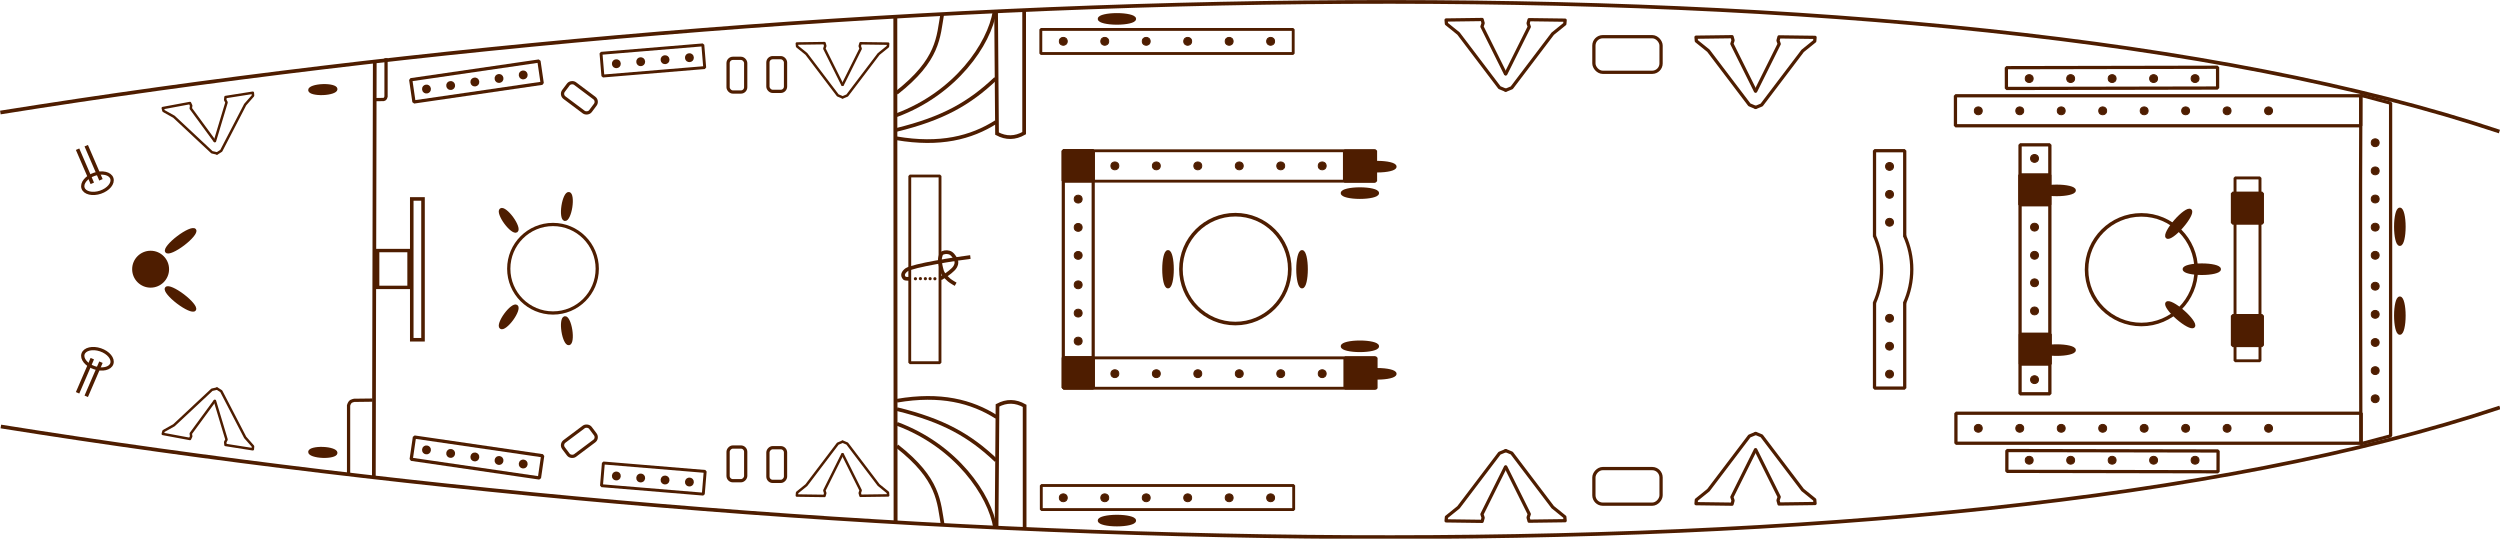<?xml version="1.0" encoding="UTF-8" standalone="no"?>
<!-- Created with Inkscape (http://www.inkscape.org/) -->

<svg:svg
   xmlns:rigging="https://github.com/jolaf/rigging"
   xmlns:dc="http://purl.org/dc/elements/1.1/"
   xmlns:cc="http://creativecommons.org/ns#"
   xmlns:rdf="http://www.w3.org/1999/02/22-rdf-syntax-ns#"
   xmlns:svg="http://www.w3.org/2000/svg"
   xmlns:xlink="http://www.w3.org/1999/xlink"
   xmlns:sodipodi="http://sodipodi.sourceforge.net/DTD/sodipodi-0.dtd"
   xmlns:inkscape="http://www.inkscape.org/namespaces/inkscape"
   width="100%"
   viewBox="0 0 675.218 145.48"
   id="schemeImage"
   version="1.1"
   inkscape:version="0.92.0 r15299"
   sodipodi:docname="shtandart-src.svg"
   height="145.48">
  <svg:style
     type="text/css"
     id="style1">
    /* <![CDATA[ */
    .rightAnswer {
      filter: url(#filterRightAnswer);
    }

    .wrongAnswer {
      filter: url(#filterWrongAnswer);
    }

    .highlight {
      filter: url(#filterHighlight);
    }
    /* ]]> */
  </svg:style>
  <svg:defs
     id="defs4">
    <svg:filter
       id="filterRightAnswer"
       x="-500"
       y="-500"
       width="1000"
       height="1000">
      <svg:feFlood
         result="flood"
         flood-color="rgb(0,128,0)"
         flood-opacity="1"
         id="feFlood5737" />
      <svg:feComposite
         in="flood"
         result="mask"
         in2="SourceGraphic"
         operator="in"
         id="feComposite5739" />
      <svg:feMorphology
         in="mask"
         result="dilated"
         operator="dilate"
         radius="4"
         id="feMorphology5741"
         stdDeviation="6.6" />
      <svg:feGaussianBlur
         in="dilated"
         result="blurred"
         stdDeviation="3.3"
         id="feGaussianBlur5743"
         radius="6" />
      <svg:feMerge
         id="feMerge5745">
        <svg:feMergeNode
           in="blurred"
           id="feMergeNode5747" />
        <svg:feMergeNode
           in="SourceGraphic"
           id="feMergeNode5749" />
      </svg:feMerge>
    </svg:filter>
    <svg:filter
       height="1000"
       width="1000"
       y="-500"
       x="-500"
       id="filterWrongAnswer">
      <svg:feFlood
         id="feFlood4410"
         flood-opacity="1"
         flood-color="rgb(255,0,0)"
         result="flood" />
      <svg:feComposite
         id="feComposite4412"
         operator="in"
         in2="SourceGraphic"
         result="mask"
         in="flood" />
      <svg:feMorphology
         stdDeviation="6.6"
         id="feMorphology4414"
         radius="4"
         operator="dilate"
         result="dilated"
         in="mask" />
      <svg:feGaussianBlur
         radius="6"
         id="feGaussianBlur4416"
         stdDeviation="3.3"
         result="blurred"
         in="dilated" />
      <svg:feMerge
         id="feMerge4422">
        <svg:feMergeNode
           id="feMergeNode4418"
           in="blurred" />
        <svg:feMergeNode
           id="feMergeNode4420"
           in="SourceGraphic" />
      </svg:feMerge>
    </svg:filter>
    <svg:filter
       id="filterHighlight"
       x="-500"
       y="-500"
       width="1000"
       height="1000">
      <svg:feFlood
         result="flood"
         flood-color="rgb(255,204,0)"
         flood-opacity="1"
         id="feFlood4426" />
      <svg:feComposite
         in="flood"
         result="mask"
         in2="SourceGraphic"
         operator="in"
         id="feComposite4428" />
      <svg:feMorphology
         in="mask"
         result="dilated"
         operator="dilate"
         radius="4"
         id="feMorphology4430"
         stdDeviation="6.6" />
      <svg:feGaussianBlur
         in="dilated"
         result="blurred"
         stdDeviation="3.3"
         id="feGaussianBlur4432"
         radius="6" />
      <svg:feMerge
         id="feMerge4438">
        <svg:feMergeNode
           in="blurred"
           id="feMergeNode4434" />
        <svg:feMergeNode
           in="SourceGraphic"
           id="feMergeNode4436" />
      </svg:feMerge>
    </svg:filter>
  </svg:defs>
  <sodipodi:namedview
     id="base"
     pagecolor="#ffffff"
     bordercolor="#666666"
     borderopacity="1.0"
     inkscape:pageopacity="0.0"
     inkscape:pageshadow="2"
     inkscape:zoom="1.9999999"
     inkscape:cx="165.67794"
     inkscape:cy="109.02194"
     inkscape:document-units="px"
     inkscape:current-layer="layer4"
     showgrid="false"
     inkscape:window-width="1440"
     inkscape:window-height="848"
     inkscape:window-x="-8"
     inkscape:window-y="-8"
     inkscape:window-maximized="1"
     showguides="false"
     inkscape:guide-bbox="true"
     gridtolerance="1"
     objecttolerance="5"
     guidetolerance="1"
     fit-margin-top="0"
     fit-margin-left="0"
     fit-margin-right="0"
     fit-margin-bottom="0">
    <inkscape:grid
       type="xygrid"
       id="grid4394"
       originx="-36.919"
       originy="-539.252" />
    <sodipodi:guide
       position="26.259,72.748"
       orientation="0,1"
       id="guide4311"
       inkscape:locked="false" />
  </sodipodi:namedview>
  <svg:g
     inkscape:groupmode="layer"
     id="layer1"
     inkscape:label="drawing"
     style="display:inline">
    <svg:g
       id="drawing"
       style="display:inline"
       transform="translate(-36.919,-367.63)">
      <svg:g
         id="centralDrawing1">
        <svg:path
           inkscape:connector-curvature="0"
           id="path4304"
           d="M 137.89,496.362 138.138,384.146"
           style="fill:none;fill-rule:evenodd;stroke:#4e1d00;stroke-width:1px;stroke-linecap:butt;stroke-linejoin:miter;stroke-opacity:1"
           sodipodi:nodetypes="cc" />
        <svg:path
           style="fill:none;fill-rule:evenodd;stroke:#4e1d00;stroke-width:1.056px;stroke-linecap:butt;stroke-linejoin:miter;stroke-opacity:1"
           d="m 278.803,508.343 -0.07,-136.424"
           id="path4288"
           inkscape:connector-curvature="0" />
        <svg:path
           style="display:inline;fill:none;fill-rule:evenodd;stroke:#4e1d00;stroke-width:0.88;stroke-linecap:butt;stroke-linejoin:miter;stroke-miterlimit:0;stroke-dasharray:none;stroke-opacity:1"
           d="m 682.589,395.487 -8.036,-2.125 c -0.162,31.116 -0.062,65.644 0,94.118 l 8.036,-2.125 c 0,-29.956 0,-59.912 0,-89.868 z"
           id="path4294"
           inkscape:connector-curvature="0"
           sodipodi:nodetypes="ccccc" />
        <svg:path
           style="fill:none;fill-rule:evenodd;stroke:#4e1d00;stroke-width:0.88;stroke-linecap:butt;stroke-linejoin:miter;stroke-miterlimit:4;stroke-dasharray:none;stroke-opacity:1"
           d="m 141.182,383.355 v 10.38 c -0.175,0.713 -0.438,0.672 -0.685,0.766 l -2.226,0.035"
           id="path4306"
           inkscape:connector-curvature="0"
           sodipodi:nodetypes="cccc" />
        <svg:ellipse
           transform="translate(36.919,367.63)"
           style="display:inline;opacity:1;fill:#4e1d00;fill-opacity:1;fill-rule:evenodd;stroke:#4e1d00;stroke-width:0.98;stroke-linecap:butt;stroke-linejoin:miter;stroke-miterlimit:0.3;stroke-dasharray:none;stroke-opacity:1"
           id="path4314"
           cx="40.678"
           cy="72.707"
           rx="4.495"
           ry="4.495" />
        <svg:rect
           style="display:inline;opacity:1;fill:#4e1d00;fill-opacity:0;fill-rule:evenodd;stroke:#4e1d00;stroke-width:0.921;stroke-linecap:butt;stroke-linejoin:miter;stroke-miterlimit:4;stroke-dasharray:none;stroke-opacity:1"
           id="rect4317"
           width="8.482"
           height="9.949"
           x="138.915"
           y="435.302" />
        <svg:rect
           style="display:inline;opacity:1;fill:#4e1d00;fill-opacity:0;fill-rule:evenodd;stroke:#4e1d00;stroke-width:0.961;stroke-linecap:butt;stroke-linejoin:miter;stroke-miterlimit:4;stroke-dasharray:none;stroke-opacity:1"
           id="rect4322"
           width="3.041"
           height="38.031"
           x="148.131"
           y="421.36" />
        <svg:circle
           transform="translate(36.919,367.63)"
           style="display:inline;opacity:1;fill:none;fill-opacity:0;fill-rule:evenodd;stroke:#4e1d00;stroke-width:0.88;stroke-linecap:butt;stroke-linejoin:miter;stroke-miterlimit:4;stroke-dasharray:none;stroke-opacity:1"
           id="path4326"
           cx="149.358"
           cy="72.581"
           r="11.95" />
        <svg:g
           id="g4332">
          <svg:path
             style="display:inline;fill:none;fill-rule:evenodd;stroke:#4e1d00;stroke-width:0.767;stroke-linecap:butt;stroke-linejoin:miter;stroke-miterlimit:0;stroke-dasharray:none;stroke-opacity:1"
             d="m 290.809,415.168 h -8.168 c -0.004,16.806 -0.007,33.613 -0.011,50.419 h 8.168 c 0.004,-16.806 0.007,-33.613 0.011,-50.419 z"
             id="path4247"
             inkscape:connector-curvature="0"
             sodipodi:nodetypes="ccccc" />
        </svg:g>
        <svg:path
           sodipodi:nodetypes="ccccc"
           inkscape:connector-curvature="0"
           id="path4336"
           d="m 332.178,472.394 h -8.075 c 0,-21.34 0,-42.68 0,-64.019 h 8.075 c 0,21.34 0,42.68 0,64.019 z"
           style="display:inline;fill:none;fill-rule:evenodd;stroke:#4e1d00;stroke-width:0.86;stroke-linecap:butt;stroke-linejoin:miter;stroke-miterlimit:0;stroke-dasharray:none;stroke-opacity:1" />
        <svg:ellipse
           transform="translate(36.919,367.63)"
           style="display:inline;opacity:1;fill:none;fill-opacity:1;fill-rule:evenodd;stroke:#4e1d00;stroke-width:0.974;stroke-linecap:butt;stroke-linejoin:miter;stroke-miterlimit:4;stroke-dasharray:none;stroke-opacity:1"
           id="path4342"
           cx="333.656"
           cy="72.684"
           rx="14.7"
           ry="14.7" />
        <svg:g
           id="g4318">
          <svg:g
             id="g4299">
            <svg:path
               style="display:inline;fill:none;fill-rule:evenodd;stroke:#4e1d00;stroke-width:0.882;stroke-linecap:butt;stroke-linejoin:miter;stroke-miterlimit:0;stroke-dasharray:none;stroke-opacity:1"
               d="m 543.2,431.437 v -23.112 h 8.158 v 23.15"
               id="path4201"
               inkscape:connector-curvature="0" />
            <svg:path
               sodipodi:nodetypes="ccc"
               inkscape:connector-curvature="0"
               id="path4211"
               d="m 551.285,431.226 c 1.304,2.875 1.979,5.997 1.979,9.164 0,3.167 -0.675,6.288 -1.979,9.164"
               style="display:inline;opacity:1;fill:none;fill-opacity:1;fill-rule:evenodd;stroke:#4e1d00;stroke-width:0.88;stroke-linecap:butt;stroke-linejoin:round;stroke-miterlimit:0;stroke-dasharray:none;stroke-opacity:1" />
          </svg:g>
          <svg:g
             transform="matrix(1,0,0,-1,-1.332961e-5,880.779)"
             id="g4305">
            <svg:path
               inkscape:connector-curvature="0"
               id="path4308"
               d="m 543.2,431.437 v -23.112 h 8.158 v 23.15"
               style="display:inline;fill:none;fill-rule:evenodd;stroke:#4e1d00;stroke-width:0.882;stroke-linecap:butt;stroke-linejoin:miter;stroke-miterlimit:0;stroke-dasharray:none;stroke-opacity:1" />
            <svg:path
               sodipodi:nodetypes="ccc"
               inkscape:connector-curvature="0"
               id="path4312"
               d="m 543.138,431.226 c 1.304,2.875 1.979,5.997 1.979,9.164 0,3.167 -0.675,6.288 -1.979,9.164"
               style="display:inline;opacity:1;fill:none;fill-opacity:1;fill-rule:evenodd;stroke:#4e1d00;stroke-width:0.88;stroke-linecap:butt;stroke-linejoin:round;stroke-miterlimit:0;stroke-dasharray:none;stroke-opacity:1" />
          </svg:g>
        </svg:g>
        <svg:rect
           transform="translate(3.5988812e-6,4.8545675e-5)"
           style="display:inline;opacity:1;fill:none;fill-opacity:1;fill-rule:evenodd;stroke:#4e1d00;stroke-width:0.888;stroke-linecap:butt;stroke-linejoin:miter;stroke-miterlimit:0;stroke-dasharray:none;stroke-opacity:1"
           id="rect4326"
           width="8.047"
           height="67.236"
           x="582.51"
           y="406.753" />
        <svg:circle
           transform="translate(36.919,367.63)"
           style="display:inline;opacity:1;fill:none;fill-opacity:1;fill-rule:evenodd;stroke:#4e1d00;stroke-width:0.962;stroke-linecap:butt;stroke-linejoin:miter;stroke-miterlimit:0;stroke-dasharray:none;stroke-opacity:1"
           id="path4330"
           cx="578.359"
           cy="72.838"
           r="14.805" />
        <svg:rect
           transform="translate(36.919,367.63)"
           style="display:inline;opacity:1;fill:none;fill-opacity:1;fill-rule:evenodd;stroke:#4e1d00;stroke-width:0.79;stroke-linecap:butt;stroke-linejoin:miter;stroke-miterlimit:0;stroke-dasharray:none;stroke-opacity:1"
           id="rect4333"
           width="6.742"
           height="49.382"
           x="603.653"
           y="48.055" />
        <svg:path
           sodipodi:nodetypes="cccc"
           inkscape:connector-curvature="0"
           id="path4412"
           d="m 131.064,495.741 v -18.614 c 0.389,-1.278 0.973,-1.205 1.523,-1.374 l 4.95,-0.062"
           style="fill:none;fill-rule:evenodd;stroke:#4e1d00;stroke-width:0.88;stroke-linecap:butt;stroke-linejoin:miter;stroke-miterlimit:4;stroke-dasharray:none;stroke-opacity:1" />
      </svg:g>
      <svg:g
         id="portDrawing">
        <svg:path
           inkscape:tile-y0="-1.6731129e-06"
           inkscape:tile-x0="-2.8809948e-07"
           inkscape:tile-h="36.004633"
           inkscape:tile-w="675.19792"
           inkscape:tile-cy="18.021847"
           inkscape:tile-cx="337.55918"
           sodipodi:nodetypes="cc"
           inkscape:connector-curvature="0"
           id="path4399"
           d="M 37.019,398.018 C 260,362.362 560,352.362 711.979,403.161"
           style="fill:none;fill-rule:evenodd;stroke:#4e1d00;stroke-width:1px;stroke-linecap:butt;stroke-linejoin:miter;stroke-opacity:1" />
        <svg:path
           sodipodi:nodetypes="cccc"
           inkscape:connector-curvature="0"
           id="path4286"
           d="m 305.95,370.636 0.253,33.082 c 2.441,1.306 4.882,1.261 7.324,-0.126 V 370.257"
           style="fill:none;fill-rule:evenodd;stroke:#4e1d00;stroke-width:1px;stroke-linecap:butt;stroke-linejoin:miter;stroke-opacity:1" />
        <svg:path
           sodipodi:nodetypes="cc"
           inkscape:connector-curvature="0"
           id="path4296"
           d="m 279.055,392.733 c 11.483,-8.995 11.262,-15.064 12.374,-21.466"
           style="fill:none;fill-rule:evenodd;stroke:#4e1d00;stroke-width:1px;stroke-linecap:butt;stroke-linejoin:miter;stroke-opacity:1" />
        <svg:path
           sodipodi:nodetypes="cc"
           inkscape:connector-curvature="0"
           id="path4298"
           d="m 279.055,398.746 c 16.006,-5.945 25.097,-19.221 26.517,-28.111"
           style="fill:none;fill-rule:evenodd;stroke:#4e1d00;stroke-width:1px;stroke-linecap:butt;stroke-linejoin:miter;stroke-opacity:1" />
        <svg:path
           sodipodi:nodetypes="cc"
           inkscape:connector-curvature="0"
           id="path4300"
           d="m 279.055,402.708 c 12.562,-3.067 19.688,-7.145 26.769,-13.858"
           style="fill:none;fill-rule:evenodd;stroke:#4e1d00;stroke-width:1px;stroke-linecap:butt;stroke-linejoin:miter;stroke-opacity:1" />
        <svg:path
           sodipodi:nodetypes="cc"
           inkscape:connector-curvature="0"
           id="path4302"
           d="m 279.055,404.981 c 11.722,2.006 20.149,-0.133 26.895,-4.419"
           style="fill:none;fill-rule:evenodd;stroke:#4e1d00;stroke-width:1px;stroke-linecap:butt;stroke-linejoin:miter;stroke-opacity:1" />
        <svg:rect
           y="393.496"
           x="565.06"
           height="8.108"
           width="109.463"
           id="rect4158"
           style="display:inline;opacity:1;fill:none;fill-opacity:1;fill-rule:evenodd;stroke:#4e1d00;stroke-width:0.88;stroke-linecap:butt;stroke-linejoin:miter;stroke-miterlimit:0;stroke-dasharray:none;stroke-opacity:1" />
        <svg:rect
           transform="matrix(1,-0.002,0.002,1,0,0)"
           y="387.063"
           x="578.039"
           height="5.615"
           width="57.042"
           id="rect4272"
           style="display:inline;opacity:1;fill:none;fill-opacity:1;fill-rule:evenodd;stroke:#4e1d00;stroke-width:0.88;stroke-linecap:round;stroke-linejoin:miter;stroke-miterlimit:0;stroke-dasharray:none;stroke-opacity:1" />
        <svg:rect
           style="display:inline;opacity:1;fill:none;fill-opacity:1;fill-rule:evenodd;stroke:#4e1d00;stroke-width:0.777;stroke-linecap:butt;stroke-linejoin:miter;stroke-miterlimit:0;stroke-dasharray:none;stroke-opacity:1"
           id="rect4231"
           width="84.366"
           height="8.21"
           x="324.103"
           y="408.345" />
        <svg:rect
           y="375.577"
           x="318.031"
           height="6.51"
           width="68.166"
           id="rect4238"
           style="display:inline;opacity:1;fill:none;fill-opacity:1;fill-rule:evenodd;stroke:#4e1d00;stroke-width:0.777;stroke-linecap:butt;stroke-linejoin:miter;stroke-miterlimit:0;stroke-dasharray:none;stroke-opacity:1" />
        <svg:rect
           transform="rotate(-4.735)"
           y="397.173"
           x="167.028"
           height="6.154"
           width="27.593"
           id="rect4267"
           style="display:inline;opacity:1;fill:none;fill-opacity:1;fill-rule:evenodd;stroke:#4e1d00;stroke-width:0.787;stroke-linecap:butt;stroke-linejoin:miter;stroke-miterlimit:0;stroke-dasharray:none;stroke-opacity:1" />
        <svg:rect
           transform="rotate(-8.297)"
           style="display:inline;opacity:1;fill:none;fill-opacity:1;fill-rule:evenodd;stroke:#4e1d00;stroke-width:0.88;stroke-linecap:butt;stroke-linejoin:miter;stroke-miterlimit:0;stroke-dasharray:none;stroke-opacity:1"
           id="rect4281"
           width="35"
           height="6.061"
           x="90.144"
           y="406.429" />
        <svg:rect
           y="414.902"
           x="582.484"
           height="8.012"
           width="8.012"
           id="rect4212"
           style="display:inline;opacity:1;fill:#4e1d00;fill-opacity:1;fill-rule:evenodd;stroke:#4e1d00;stroke-width:0.937;stroke-linecap:butt;stroke-linejoin:miter;stroke-miterlimit:0;stroke-dasharray:none;stroke-opacity:1" />
        <svg:rect
           style="display:inline;opacity:1;fill:#4e1d00;fill-opacity:1;fill-rule:evenodd;stroke:#4e1d00;stroke-width:0.88;stroke-linecap:butt;stroke-linejoin:miter;stroke-miterlimit:0;stroke-dasharray:none;stroke-opacity:1"
           id="rect4227"
           width="8.109"
           height="8.109"
           x="400.07"
           y="408.425" />
      </svg:g>
      <svg:use
         x="0"
         y="0"
         xlink:href="#portDrawing"
         id="starboardDrawing"
         transform="matrix(1,0,0,-1,0.129,880.84)"
         width="100%"
         height="100%" />
    </svg:g>
  </svg:g>
  <svg:g
     inkscape:groupmode="layer"
     id="layer2"
     inkscape:label="deckMasks">
    <g
       id="deckMasks" />
  </svg:g>
  <svg:g
     inkscape:groupmode="layer"
     id="layer3"
     inkscape:label="mastMasks">
    <g
       id="mastMasks" />
  </svg:g>
  <svg:g
     inkscape:groupmode="layer"
     id="layer4"
     inkscape:label="points">
    <svg:g
       id="points"
       style="display:inline"
       transform="translate(0.02,-7.1415848e-6)"
       inkscape:transform-center-x="-152.32154"
       inkscape:transform-center-y="-60.498592">
      <svg:g
         rigging:deck="fore"
         rigging:side="port"
         rigging:rail="behindFront"
         id="g1143">
        <svg:ellipse
           transform="translate(-36.94,-367.63)"
           style="display:inline;opacity:1;fill:#4e1d00;fill-opacity:1;fill-rule:evenodd;stroke:#4e1d00;stroke-width:0.88;stroke-linecap:round;stroke-linejoin:round;stroke-miterlimit:4;stroke-dasharray:none;stroke-opacity:1"
           id="path4223"
           ry="4.735"
           rx="1.126"
           cy="428.876"
           cx="685.088" />
      </svg:g>
      <svg:g
         rigging:deck="fore"
         rigging:side="port"
         rigging:rail="frontRail"
         id="g4296">
        <svg:circle
           r="1.067"
           cy="406.182"
           cx="678.429"
           id="path4177"
           style="display:inline;opacity:1;fill:#4e1d00;fill-opacity:1;fill-rule:evenodd;stroke:#4e1d00;stroke-width:0.266;stroke-linecap:butt;stroke-linejoin:miter;stroke-miterlimit:2.9;stroke-dasharray:none;stroke-opacity:1"
           transform="translate(-36.94,-367.63)" />
        <svg:circle
           style="display:inline;opacity:1;fill:#4e1d00;fill-opacity:1;fill-rule:evenodd;stroke:#4e1d00;stroke-width:0.266;stroke-linecap:butt;stroke-linejoin:miter;stroke-miterlimit:2.9;stroke-dasharray:none;stroke-opacity:1"
           id="circle4312"
           cx="678.429"
           cy="413.782"
           r="1.067"
           transform="translate(-36.94,-367.63)" />
        <svg:circle
           r="1.067"
           cy="421.382"
           cx="678.429"
           id="circle4314"
           style="display:inline;opacity:1;fill:#4e1d00;fill-opacity:1;fill-rule:evenodd;stroke:#4e1d00;stroke-width:0.266;stroke-linecap:butt;stroke-linejoin:miter;stroke-miterlimit:2.9;stroke-dasharray:none;stroke-opacity:1"
           transform="translate(-36.94,-367.63)" />
        <svg:circle
           style="display:inline;opacity:1;fill:#4e1d00;fill-opacity:1;fill-rule:evenodd;stroke:#4e1d00;stroke-width:0.266;stroke-linecap:butt;stroke-linejoin:miter;stroke-miterlimit:2.9;stroke-dasharray:none;stroke-opacity:1"
           id="circle4316"
           cx="678.429"
           cy="428.982"
           r="1.067"
           transform="translate(-36.94,-367.63)" />
        <svg:circle
           r="1.067"
           cy="436.582"
           cx="678.429"
           id="circle4318"
           style="display:inline;opacity:1;fill:#4e1d00;fill-opacity:1;fill-rule:evenodd;stroke:#4e1d00;stroke-width:0.266;stroke-linecap:butt;stroke-linejoin:miter;stroke-miterlimit:2.9;stroke-dasharray:none;stroke-opacity:1"
           transform="translate(-36.94,-367.63)" />
      </svg:g>
      <svg:g
         rigging:deck="fore"
         rigging:side="port"
         rigging:rail="atMastSide"
         id="g1146">
        <svg:ellipse
           transform="rotate(41.161,471.065,-233.004)"
           style="display:inline;opacity:1;fill:#4e1d00;fill-opacity:1;fill-rule:evenodd;stroke:#4e1d00;stroke-width:0.88;stroke-linecap:round;stroke-linejoin:round;stroke-miterlimit:4;stroke-dasharray:none;stroke-opacity:1"
           id="ellipse4225"
           ry="4.735"
           rx="1.126"
           cy="-89.318"
           cx="752.554" />
      </svg:g>
      <svg:g
         rigging:deck="fore"
         rigging:side="port"
         rigging:rail="frontFists"
         id="g1149">
        <svg:rect
           style="display:inline;opacity:1;fill:#4e1d00;fill-opacity:1;fill-rule:evenodd;stroke:#4e1d00;stroke-width:0.937;stroke-linecap:butt;stroke-linejoin:miter;stroke-miterlimit:0;stroke-dasharray:none;stroke-opacity:1"
           id="rect4199"
           width="8.012"
           height="8.012"
           x="639.91"
           y="419.847"
           transform="translate(-36.94,-367.63)" />
      </svg:g>
      <svg:g
         rigging:deck="fore"
         rigging:side="port"
         rigging:rail="sideRail"
         id="g4304">
        <svg:circle
           style="display:inline;opacity:1;fill:#4e1d00;fill-opacity:1;fill-rule:evenodd;stroke:#4e1d00;stroke-width:0.266;stroke-linecap:butt;stroke-linejoin:miter;stroke-miterlimit:2.9;stroke-dasharray:none;stroke-opacity:1"
           id="circle4168"
           cx="571.23"
           cy="397.562"
           r="1.067"
           transform="translate(-36.94,-367.63)" />
        <svg:circle
           r="1.067"
           cy="397.562"
           cx="582.43"
           id="circle4170"
           style="display:inline;opacity:1;fill:#4e1d00;fill-opacity:1;fill-rule:evenodd;stroke:#4e1d00;stroke-width:0.266;stroke-linecap:butt;stroke-linejoin:miter;stroke-miterlimit:2.9;stroke-dasharray:none;stroke-opacity:1"
           transform="translate(-36.94,-367.63)" />
        <svg:circle
           style="display:inline;opacity:1;fill:#4e1d00;fill-opacity:1;fill-rule:evenodd;stroke:#4e1d00;stroke-width:0.266;stroke-linecap:butt;stroke-linejoin:miter;stroke-miterlimit:2.9;stroke-dasharray:none;stroke-opacity:1"
           id="circle4172"
           cx="593.63"
           cy="397.562"
           r="1.067"
           transform="translate(-36.94,-367.63)" />
        <svg:circle
           r="1.067"
           cy="397.562"
           cx="604.83"
           id="circle4174"
           style="display:inline;opacity:1;fill:#4e1d00;fill-opacity:1;fill-rule:evenodd;stroke:#4e1d00;stroke-width:0.266;stroke-linecap:butt;stroke-linejoin:miter;stroke-miterlimit:2.9;stroke-dasharray:none;stroke-opacity:1"
           transform="translate(-36.94,-367.63)" />
        <svg:circle
           style="display:inline;opacity:1;fill:#4e1d00;fill-opacity:1;fill-rule:evenodd;stroke:#4e1d00;stroke-width:0.266;stroke-linecap:butt;stroke-linejoin:miter;stroke-miterlimit:2.9;stroke-dasharray:none;stroke-opacity:1"
           id="circle4176"
           cx="616.03"
           cy="397.562"
           r="1.067"
           transform="translate(-36.94,-367.63)" />
        <svg:circle
           r="1.067"
           cy="397.562"
           cx="627.23"
           id="circle4178"
           style="display:inline;opacity:1;fill:#4e1d00;fill-opacity:1;fill-rule:evenodd;stroke:#4e1d00;stroke-width:0.266;stroke-linecap:butt;stroke-linejoin:miter;stroke-miterlimit:2.9;stroke-dasharray:none;stroke-opacity:1"
           transform="translate(-36.94,-367.63)" />
        <svg:circle
           style="display:inline;opacity:1;fill:#4e1d00;fill-opacity:1;fill-rule:evenodd;stroke:#4e1d00;stroke-width:0.266;stroke-linecap:butt;stroke-linejoin:miter;stroke-miterlimit:2.9;stroke-dasharray:none;stroke-opacity:1"
           id="circle4180"
           cx="638.43"
           cy="397.562"
           r="1.067"
           transform="translate(-36.94,-367.63)" />
        <svg:circle
           r="1.067"
           cy="397.562"
           cx="649.63"
           id="circle4182"
           style="display:inline;opacity:1;fill:#4e1d00;fill-opacity:1;fill-rule:evenodd;stroke:#4e1d00;stroke-width:0.266;stroke-linecap:butt;stroke-linejoin:miter;stroke-miterlimit:2.9;stroke-dasharray:none;stroke-opacity:1"
           transform="translate(-36.94,-367.63)" />
      </svg:g>
      <svg:g
         transform="translate(-36.94,-367.631)"
         style="display:inline"
         id="g5102"
         rigging:deck="fore"
         rigging:side="port"
         rigging:rail="shrouds">
        <svg:circle
           style="opacity:1;fill:#4e1d00;fill-opacity:1;fill-rule:evenodd;stroke:#4e1d00;stroke-width:0.266;stroke-linecap:butt;stroke-linejoin:miter;stroke-miterlimit:2.9;stroke-dasharray:none;stroke-opacity:1"
           id="circle4188"
           cx="584.98"
           cy="388.852"
           r="1.067" />
        <svg:circle
           r="1.067"
           cy="388.852"
           cx="596.18"
           id="circle4190"
           style="opacity:1;fill:#4e1d00;fill-opacity:1;fill-rule:evenodd;stroke:#4e1d00;stroke-width:0.266;stroke-linecap:butt;stroke-linejoin:miter;stroke-miterlimit:2.9;stroke-dasharray:none;stroke-opacity:1" />
        <svg:circle
           style="opacity:1;fill:#4e1d00;fill-opacity:1;fill-rule:evenodd;stroke:#4e1d00;stroke-width:0.266;stroke-linecap:butt;stroke-linejoin:miter;stroke-miterlimit:2.9;stroke-dasharray:none;stroke-opacity:1"
           id="circle4192"
           cx="607.38"
           cy="388.852"
           r="1.067" />
        <svg:circle
           r="1.067"
           cy="388.852"
           cx="618.58"
           id="circle4194"
           style="opacity:1;fill:#4e1d00;fill-opacity:1;fill-rule:evenodd;stroke:#4e1d00;stroke-width:0.266;stroke-linecap:butt;stroke-linejoin:miter;stroke-miterlimit:2.9;stroke-dasharray:none;stroke-opacity:1" />
        <svg:circle
           style="opacity:1;fill:#4e1d00;fill-opacity:1;fill-rule:evenodd;stroke:#4e1d00;stroke-width:0.266;stroke-linecap:butt;stroke-linejoin:miter;stroke-miterlimit:2.9;stroke-dasharray:none;stroke-opacity:1"
           id="circle4196"
           cx="629.78"
           cy="388.852"
           r="1.067" />
      </svg:g>
      <svg:g
         rigging:deck="fore"
         rigging:side="port"
         rigging:rail="behindMastRail"
         id="g4334">
        <svg:circle
           r="1.067"
           cy="436.582"
           cx="586.42"
           id="circle4208"
           style="display:inline;opacity:1;fill:#4e1d00;fill-opacity:1;fill-rule:evenodd;stroke:#4e1d00;stroke-width:0.266;stroke-linecap:butt;stroke-linejoin:miter;stroke-miterlimit:2.9;stroke-dasharray:none;stroke-opacity:1"
           transform="translate(-36.94,-367.63)" />
        <svg:circle
           r="1.067"
           cy="428.982"
           cx="586.42"
           id="circle4210"
           style="display:inline;opacity:1;fill:#4e1d00;fill-opacity:1;fill-rule:evenodd;stroke:#4e1d00;stroke-width:0.266;stroke-linecap:butt;stroke-linejoin:miter;stroke-miterlimit:2.9;stroke-dasharray:none;stroke-opacity:1"
           transform="translate(-36.94,-367.63)" />
        <svg:circle
           style="display:inline;opacity:1;fill:#4e1d00;fill-opacity:1;fill-rule:evenodd;stroke:#4e1d00;stroke-width:0.266;stroke-linecap:butt;stroke-linejoin:miter;stroke-miterlimit:2.9;stroke-dasharray:none;stroke-opacity:1"
           id="circle4214"
           cx="586.42"
           cy="410.421"
           r="1.067"
           transform="translate(-36.94,-367.63)" />
      </svg:g>
      <svg:g
         rigging:deck="fore"
         rigging:side="port"
         rigging:rail="backPillars"
         id="g1152">
        <svg:ellipse
           transform="rotate(90,165.345,-202.285)"
           style="display:inline;opacity:1;fill:#4e1d00;fill-opacity:1;fill-rule:evenodd;stroke:#4e1d00;stroke-width:0.88;stroke-linecap:round;stroke-linejoin:round;stroke-miterlimit:4;stroke-dasharray:none;stroke-opacity:1"
           id="ellipse4231"
           ry="4.735"
           rx="1.126"
           cy="-592.41"
           cx="419.054" />
      </svg:g>
      <svg:g
         rigging:deck="fore"
         rigging:side="port"
         rigging:rail="backRail"
         id="g4384">
        <svg:circle
           r="1.067"
           cy="44.952"
           cx="510.32"
           id="circle4207"
           style="display:inline;opacity:1;fill:#4e1d00;fill-opacity:1;fill-rule:evenodd;stroke:#4e1d00;stroke-width:0.266;stroke-linecap:butt;stroke-linejoin:miter;stroke-miterlimit:2.9;stroke-dasharray:none;stroke-opacity:1" />
        <svg:circle
           style="display:inline;opacity:1;fill:#4e1d00;fill-opacity:1;fill-rule:evenodd;stroke:#4e1d00;stroke-width:0.266;stroke-linecap:butt;stroke-linejoin:miter;stroke-miterlimit:2.9;stroke-dasharray:none;stroke-opacity:1"
           id="circle4222"
           cx="510.32"
           cy="52.492"
           r="1.067" />
        <svg:circle
           r="1.067"
           cy="60.032"
           cx="510.32"
           id="circle4224"
           style="display:inline;opacity:1;fill:#4e1d00;fill-opacity:1;fill-rule:evenodd;stroke:#4e1d00;stroke-width:0.266;stroke-linecap:butt;stroke-linejoin:miter;stroke-miterlimit:2.9;stroke-dasharray:none;stroke-opacity:1" />
      </svg:g>
      <svg:g
         rigging:deck="main"
         rigging:side="port"
         rigging:rail="bulwark"
         id="g4357">
        <svg:g
           transform="translate(-36.404,-370.666)"
           id="g4211"
           style="display:inline">
          <svg:path
             style="fill:none;fill-rule:evenodd;stroke:#4e1d00;stroke-width:0.88;stroke-linecap:round;stroke-linejoin:round;stroke-miterlimit:4;stroke-dasharray:none;stroke-opacity:1"
             d="m 510.58,395.264 6.339,-12.723 -0.312,-0.938 0.268,-0.982 9.732,0.134 -0.089,1.027 -3.259,2.634 -11.071,14.598 -1.607,0.67"
             id="path4205"
             inkscape:connector-curvature="0"
             sodipodi:nodetypes="ccccccccc" />
          <svg:path
             sodipodi:nodetypes="ccccccccc"
             inkscape:connector-curvature="0"
             id="path4209"
             d="m 510.485,395.219 -6.339,-12.723 0.312,-0.938 -0.268,-0.982 -9.732,0.134 0.089,1.027 3.259,2.634 11.071,14.598 1.607,0.67"
             style="fill:none;fill-rule:evenodd;stroke:#4e1d00;stroke-width:0.88;stroke-linecap:round;stroke-linejoin:round;stroke-miterlimit:4;stroke-dasharray:none;stroke-opacity:1" />
        </svg:g>
        <svg:g
           id="g4215"
           transform="translate(-103.904,-375.309)"
           style="display:inline">
          <svg:path
             sodipodi:nodetypes="ccccccccc"
             inkscape:connector-curvature="0"
             id="path4217"
             d="m 510.58,395.264 6.339,-12.723 -0.312,-0.938 0.268,-0.982 9.732,0.134 -0.089,1.027 -3.259,2.634 -11.071,14.598 -1.607,0.67"
             style="fill:none;fill-rule:evenodd;stroke:#4e1d00;stroke-width:0.88;stroke-linecap:round;stroke-linejoin:round;stroke-miterlimit:4;stroke-dasharray:none;stroke-opacity:1" />
          <svg:path
             style="fill:none;fill-rule:evenodd;stroke:#4e1d00;stroke-width:0.88;stroke-linecap:round;stroke-linejoin:round;stroke-miterlimit:4;stroke-dasharray:none;stroke-opacity:1"
             d="m 510.485,395.219 -6.339,-12.723 0.312,-0.938 -0.268,-0.982 -9.732,0.134 0.089,1.027 3.259,2.634 11.071,14.598 1.607,0.67"
             id="path4219"
             inkscape:connector-curvature="0"
             sodipodi:nodetypes="ccccccccc" />
        </svg:g>
        <svg:rect
           rx="2.4"
           y="377.541"
           x="467.411"
           height="9.613"
           width="18.143"
           id="rect4221"
           style="display:inline;opacity:1;fill:none;fill-opacity:1;fill-rule:evenodd;stroke:#4e1d00;stroke-width:0.88;stroke-linecap:round;stroke-linejoin:round;stroke-miterlimit:4;stroke-dasharray:none;stroke-opacity:1"
           transform="translate(-36.94,-367.63)" />
      </svg:g>
      <svg:g
         rigging:deck="main"
         rigging:side="port"
         rigging:rail="aboveRail"
         id="g1155">
        <svg:ellipse
           transform="rotate(90,165.345,-202.285)"
           style="display:inline;opacity:1;fill:#4e1d00;fill-opacity:1;fill-rule:evenodd;stroke:#4e1d00;stroke-width:0.88;stroke-linecap:round;stroke-linejoin:round;stroke-miterlimit:4;stroke-dasharray:none;stroke-opacity:1"
           id="ellipse4236"
           ry="4.735"
           rx="1.126"
           cy="-338.585"
           cx="372.733" />
      </svg:g>
      <svg:g
         rigging:deck="main"
         rigging:side="port"
         rigging:rail="sideRail"
         id="g4358">
        <svg:circle
           r="1.067"
           cy="378.792"
           cx="324.1"
           id="circle4240"
           style="display:inline;opacity:1;fill:#4e1d00;fill-opacity:1;fill-rule:evenodd;stroke:#4e1d00;stroke-width:0.266;stroke-linecap:butt;stroke-linejoin:miter;stroke-miterlimit:2.9;stroke-dasharray:none;stroke-opacity:1"
           transform="translate(-36.94,-367.63)" />
        <svg:circle
           style="display:inline;opacity:1;fill:#4e1d00;fill-opacity:1;fill-rule:evenodd;stroke:#4e1d00;stroke-width:0.266;stroke-linecap:butt;stroke-linejoin:miter;stroke-miterlimit:2.9;stroke-dasharray:none;stroke-opacity:1"
           id="circle4242"
           cx="335.3"
           cy="378.792"
           r="1.067"
           transform="translate(-36.94,-367.63)" />
        <svg:circle
           r="1.067"
           cy="378.792"
           cx="346.5"
           id="circle4244"
           style="display:inline;opacity:1;fill:#4e1d00;fill-opacity:1;fill-rule:evenodd;stroke:#4e1d00;stroke-width:0.266;stroke-linecap:butt;stroke-linejoin:miter;stroke-miterlimit:2.9;stroke-dasharray:none;stroke-opacity:1"
           transform="translate(-36.94,-367.63)" />
        <svg:circle
           style="display:inline;opacity:1;fill:#4e1d00;fill-opacity:1;fill-rule:evenodd;stroke:#4e1d00;stroke-width:0.266;stroke-linecap:butt;stroke-linejoin:miter;stroke-miterlimit:2.9;stroke-dasharray:none;stroke-opacity:1"
           id="circle4246"
           cx="357.7"
           cy="378.792"
           r="1.067"
           transform="translate(-36.94,-367.63)" />
        <svg:circle
           r="1.067"
           cy="378.792"
           cx="368.9"
           id="circle4248"
           style="display:inline;opacity:1;fill:#4e1d00;fill-opacity:1;fill-rule:evenodd;stroke:#4e1d00;stroke-width:0.266;stroke-linecap:butt;stroke-linejoin:miter;stroke-miterlimit:2.9;stroke-dasharray:none;stroke-opacity:1"
           transform="translate(-36.94,-367.63)" />
        <svg:circle
           style="display:inline;opacity:1;fill:#4e1d00;fill-opacity:1;fill-rule:evenodd;stroke:#4e1d00;stroke-width:0.266;stroke-linecap:butt;stroke-linejoin:miter;stroke-miterlimit:2.9;stroke-dasharray:none;stroke-opacity:1"
           id="circle4250"
           cx="380.1"
           cy="378.792"
           r="1.067"
           transform="translate(-36.94,-367.63)" />
      </svg:g>
      <svg:g
         rigging:deck="main"
         rigging:side="port"
         rigging:rail="backFists"
         id="g1158">
        <svg:rect
           y="408.336"
           x="324.097"
           height="8.109"
           width="8.109"
           id="rect4213"
           style="display:inline;opacity:1;fill:#4e1d00;fill-opacity:1;fill-rule:evenodd;stroke:#4e1d00;stroke-width:0.88;stroke-linecap:butt;stroke-linejoin:miter;stroke-miterlimit:0;stroke-dasharray:none;stroke-opacity:1"
           transform="translate(-36.94,-367.63)" />
      </svg:g>
      <svg:g
         rigging:deck="main"
         rigging:side="port"
         rigging:rail="frontPillars"
         id="g1161">
        <svg:ellipse
           transform="rotate(90,165.345,-202.285)"
           style="display:inline;opacity:1;fill:#4e1d00;fill-opacity:1;fill-rule:evenodd;stroke:#4e1d00;stroke-width:0.88;stroke-linecap:round;stroke-linejoin:round;stroke-miterlimit:4;stroke-dasharray:none;stroke-opacity:1"
           id="ellipse4219"
           ry="4.735"
           rx="1.126"
           cy="-408.942"
           cx="412.644" />
      </svg:g>
      <svg:g
         rigging:deck="main"
         rigging:side="port"
         rigging:rail="sideMastRail"
         id="g4366">
        <svg:circle
           style="display:inline;opacity:1;fill:#4e1d00;fill-opacity:1;fill-rule:evenodd;stroke:#4e1d00;stroke-width:0.266;stroke-linecap:butt;stroke-linejoin:miter;stroke-miterlimit:2.9;stroke-dasharray:none;stroke-opacity:1"
           id="circle4217"
           cx="338.03"
           cy="412.432"
           r="1.067"
           transform="translate(-36.94,-367.63)" />
        <svg:circle
           r="1.067"
           cy="412.432"
           cx="349.23"
           id="circle4216"
           style="display:inline;opacity:1;fill:#4e1d00;fill-opacity:1;fill-rule:evenodd;stroke:#4e1d00;stroke-width:0.266;stroke-linecap:butt;stroke-linejoin:miter;stroke-miterlimit:2.9;stroke-dasharray:none;stroke-opacity:1"
           transform="translate(-36.94,-367.63)" />
        <svg:circle
           style="display:inline;opacity:1;fill:#4e1d00;fill-opacity:1;fill-rule:evenodd;stroke:#4e1d00;stroke-width:0.266;stroke-linecap:butt;stroke-linejoin:miter;stroke-miterlimit:2.9;stroke-dasharray:none;stroke-opacity:1"
           id="circle4218"
           cx="360.43"
           cy="412.432"
           r="1.067"
           transform="translate(-36.94,-367.63)" />
        <svg:circle
           r="1.067"
           cy="412.432"
           cx="371.63"
           id="circle4220"
           style="display:inline;opacity:1;fill:#4e1d00;fill-opacity:1;fill-rule:evenodd;stroke:#4e1d00;stroke-width:0.266;stroke-linecap:butt;stroke-linejoin:miter;stroke-miterlimit:2.9;stroke-dasharray:none;stroke-opacity:1"
           transform="translate(-36.94,-367.63)" />
        <svg:circle
           style="display:inline;opacity:1;fill:#4e1d00;fill-opacity:1;fill-rule:evenodd;stroke:#4e1d00;stroke-width:0.266;stroke-linecap:butt;stroke-linejoin:miter;stroke-miterlimit:2.9;stroke-dasharray:none;stroke-opacity:1"
           id="circle4223"
           cx="382.83"
           cy="412.432"
           r="1.067"
           transform="translate(-36.94,-367.63)" />
        <svg:circle
           r="1.067"
           cy="412.432"
           cx="394.03"
           id="circle4225"
           style="display:inline;opacity:1;fill:#4e1d00;fill-opacity:1;fill-rule:evenodd;stroke:#4e1d00;stroke-width:0.266;stroke-linecap:butt;stroke-linejoin:miter;stroke-miterlimit:2.9;stroke-dasharray:none;stroke-opacity:1"
           transform="translate(-36.94,-367.63)" />
      </svg:g>
      <svg:g
         rigging:deck="main"
         rigging:side="port"
         rigging:rail="onDeckFront"
         id="g1164">
        <svg:ellipse
           cx="419.787"
           cy="-404.21"
           rx="1.126"
           ry="4.735"
           id="ellipse4229"
           style="display:inline;opacity:1;fill:#4e1d00;fill-opacity:1;fill-rule:evenodd;stroke:#4e1d00;stroke-width:0.88;stroke-linecap:round;stroke-linejoin:round;stroke-miterlimit:4;stroke-dasharray:none;stroke-opacity:1"
           transform="rotate(90,165.345,-202.285)" />
      </svg:g>
      <svg:g
         rigging:deck="main"
         rigging:side="port"
         rigging:rail="behindMastRail"
         id="g4374">
        <svg:circle
           r="1.067"
           cy="436.607"
           cx="328.12"
           id="circle4234"
           style="display:inline;opacity:1;fill:#4e1d00;fill-opacity:1;fill-rule:evenodd;stroke:#4e1d00;stroke-width:0.266;stroke-linecap:butt;stroke-linejoin:miter;stroke-miterlimit:2.9;stroke-dasharray:none;stroke-opacity:1"
           transform="translate(-36.94,-367.63)" />
        <svg:circle
           style="display:inline;opacity:1;fill:#4e1d00;fill-opacity:1;fill-rule:evenodd;stroke:#4e1d00;stroke-width:0.266;stroke-linecap:butt;stroke-linejoin:miter;stroke-miterlimit:2.9;stroke-dasharray:none;stroke-opacity:1"
           id="circle4243"
           cx="328.12"
           cy="429.047"
           r="1.067"
           transform="translate(-36.94,-367.63)" />
        <svg:circle
           r="1.067"
           cy="421.407"
           cx="328.12"
           id="circle4245"
           style="display:inline;opacity:1;fill:#4e1d00;fill-opacity:1;fill-rule:evenodd;stroke:#4e1d00;stroke-width:0.266;stroke-linecap:butt;stroke-linejoin:miter;stroke-miterlimit:2.9;stroke-dasharray:none;stroke-opacity:1"
           transform="translate(-36.94,-367.63)" />
      </svg:g>
      <svg:g
         rigging:deck="stern"
         rigging:rail="atFront"
         id="g4276"
         transform="translate(-36.624,-385.82)">
        <svg:g
           transform="translate(-0.032,0.063)"
           id="g4268">
          <svg:circle
             style="display:inline;opacity:1;fill:#4e1d00;fill-opacity:1;fill-rule:evenodd;stroke:#4e1d00;stroke-width:0;stroke-linecap:butt;stroke-linejoin:miter;stroke-miterlimit:0;stroke-dasharray:none;stroke-opacity:1"
             id="path4253"
             cx="283.884"
             cy="461.044"
             r="0.426" />
          <svg:circle
             r="0.426"
             cy="461.013"
             cx="285.226"
             id="circle4255"
             style="display:inline;opacity:1;fill:#4e1d00;fill-opacity:1;fill-rule:evenodd;stroke:#4e1d00;stroke-width:0;stroke-linecap:butt;stroke-linejoin:miter;stroke-miterlimit:0;stroke-dasharray:none;stroke-opacity:1" />
          <svg:circle
             style="display:inline;opacity:1;fill:#4e1d00;fill-opacity:1;fill-rule:evenodd;stroke:#4e1d00;stroke-width:0;stroke-linecap:butt;stroke-linejoin:miter;stroke-miterlimit:0;stroke-dasharray:none;stroke-opacity:1"
             id="circle4257"
             cx="286.568"
             cy="461.028"
             r="0.426" />
          <svg:circle
             r="0.426"
             cy="461.028"
             cx="287.846"
             id="circle4259"
             style="display:inline;opacity:1;fill:#4e1d00;fill-opacity:1;fill-rule:evenodd;stroke:#4e1d00;stroke-width:0;stroke-linecap:butt;stroke-linejoin:miter;stroke-miterlimit:0;stroke-dasharray:none;stroke-opacity:1" />
          <svg:circle
             style="display:inline;opacity:1;fill:#4e1d00;fill-opacity:1;fill-rule:evenodd;stroke:#4e1d00;stroke-width:0;stroke-linecap:butt;stroke-linejoin:miter;stroke-miterlimit:0;stroke-dasharray:none;stroke-opacity:1"
             id="circle4261"
             cx="289.14"
             cy="461.044"
             r="0.426" />
          <svg:path
             style="fill:none;fill-rule:evenodd;stroke:#4e1d00;stroke-width:1px;stroke-linecap:butt;stroke-linejoin:miter;stroke-opacity:1"
             d="m 298.721,455.173 c -3.993,0.489 -15.46,2.284 -17.267,3.472 -0.874,0.684 -1.281,1.456 -0.505,2.273 0.295,0.218 1.515,0.126 1.515,0.126"
             id="path4249"
             inkscape:connector-curvature="0"
             sodipodi:nodetypes="cccc" />
        </svg:g>
        <svg:path
           sodipodi:nodetypes="cszzzzzzzzc"
           inkscape:connector-curvature="0"
           id="path4251"
           d="m 290.64,461.044 c 0,0 1.792,-1.092 2.589,-1.768 0.499,-0.424 1.088,-0.913 1.357,-1.421 0.27,-0.508 0.393,-0.888 0.316,-1.452 -0.077,-0.564 -0.8,-1.72 -1.438,-2.147 -0.638,-0.427 -1.581,-0.414 -2.192,-0.158 -0.612,0.256 -0.566,0.713 -0.758,1.357 -0.191,0.644 0.115,1.993 0.284,2.715 0.169,0.722 0.251,1.043 0.6,1.61 0.349,0.567 0.988,1.204 1.547,1.673 0.559,0.469 1.768,1.136 1.768,1.136"
           style="fill:none;fill-rule:evenodd;stroke:#4e1d00;stroke-width:1px;stroke-linecap:butt;stroke-linejoin:miter;stroke-opacity:1" />
      </svg:g>
      <svg:g
         rigging:deck="stern"
         rigging:side="port"
         rigging:rail="sideRail"
         id="g4420">
        <svg:circle
           transform="rotate(-4.735,-4464.323,262.905)"
           r="0.759"
           cy="400.309"
           cx="170.924"
           id="path4269"
           style="display:inline;opacity:1;fill:#4e1d00;fill-opacity:1;fill-rule:evenodd;stroke:#4e1d00;stroke-width:0.882;stroke-linecap:butt;stroke-linejoin:miter;stroke-miterlimit:0;stroke-dasharray:none;stroke-opacity:1" />
        <svg:circle
           transform="rotate(-4.735,-4464.323,262.905)"
           style="display:inline;opacity:1;fill:#4e1d00;fill-opacity:1;fill-rule:evenodd;stroke:#4e1d00;stroke-width:0.882;stroke-linecap:butt;stroke-linejoin:miter;stroke-miterlimit:0;stroke-dasharray:none;stroke-opacity:1"
           id="circle4273"
           cx="177.524"
           cy="400.309"
           r="0.759" />
        <svg:circle
           transform="rotate(-4.735,-4464.323,262.905)"
           r="0.759"
           cy="400.309"
           cx="184.124"
           id="circle4275"
           style="display:inline;opacity:1;fill:#4e1d00;fill-opacity:1;fill-rule:evenodd;stroke:#4e1d00;stroke-width:0.882;stroke-linecap:butt;stroke-linejoin:miter;stroke-miterlimit:0;stroke-dasharray:none;stroke-opacity:1" />
        <svg:circle
           transform="rotate(-4.735,-4464.323,262.905)"
           style="display:inline;opacity:1;fill:#4e1d00;fill-opacity:1;fill-rule:evenodd;stroke:#4e1d00;stroke-width:0.882;stroke-linecap:butt;stroke-linejoin:miter;stroke-miterlimit:0;stroke-dasharray:none;stroke-opacity:1"
           id="circle4277"
           cx="190.724"
           cy="400.309"
           r="0.759" />
      </svg:g>
      <svg:g
         rigging:deck="stern"
         rigging:side="port"
         rigging:rail="shrouds"
         id="g4413">
        <svg:circle
           transform="rotate(-8.297,-2552.648,70.82)"
           style="display:inline;opacity:1;fill:#4e1d00;fill-opacity:1;fill-rule:evenodd;stroke:#4e1d00;stroke-width:0.882;stroke-linecap:butt;stroke-linejoin:miter;stroke-miterlimit:0;stroke-dasharray:none;stroke-opacity:1"
           id="circle4283"
           cx="93.994"
           cy="409.518"
           r="0.759" />
        <svg:circle
           transform="rotate(-8.297,-2552.648,70.82)"
           r="0.759"
           cy="409.518"
           cx="100.594"
           id="circle4285"
           style="display:inline;opacity:1;fill:#4e1d00;fill-opacity:1;fill-rule:evenodd;stroke:#4e1d00;stroke-width:0.882;stroke-linecap:butt;stroke-linejoin:miter;stroke-miterlimit:0;stroke-dasharray:none;stroke-opacity:1" />
        <svg:circle
           transform="rotate(-8.297,-2552.648,70.82)"
           style="display:inline;opacity:1;fill:#4e1d00;fill-opacity:1;fill-rule:evenodd;stroke:#4e1d00;stroke-width:0.882;stroke-linecap:butt;stroke-linejoin:miter;stroke-miterlimit:0;stroke-dasharray:none;stroke-opacity:1"
           id="circle4287"
           cx="107.194"
           cy="409.518"
           r="0.759" />
        <svg:circle
           transform="rotate(-8.297,-2552.648,70.82)"
           r="0.759"
           cy="409.518"
           cx="113.794"
           id="circle4289"
           style="display:inline;opacity:1;fill:#4e1d00;fill-opacity:1;fill-rule:evenodd;stroke:#4e1d00;stroke-width:0.882;stroke-linecap:butt;stroke-linejoin:miter;stroke-miterlimit:0;stroke-dasharray:none;stroke-opacity:1" />
        <svg:circle
           transform="rotate(-8.297,-2552.648,70.82)"
           style="display:inline;opacity:1;fill:#4e1d00;fill-opacity:1;fill-rule:evenodd;stroke:#4e1d00;stroke-width:0.882;stroke-linecap:butt;stroke-linejoin:miter;stroke-miterlimit:0;stroke-dasharray:none;stroke-opacity:1"
           id="circle4291"
           cx="120.394"
           cy="409.518"
           r="0.759" />
      </svg:g>
      <svg:g
         rigging:deck="stern"
         rigging:side="port"
         rigging:rail="bulwark"
         id="g4431">
        <svg:g
           transform="matrix(0.767,0,0,0.767,-164.049,-280.252)"
           id="g4333"
           style="display:inline">
          <svg:path
             style="fill:none;fill-rule:evenodd;stroke:#4e1d00;stroke-width:0.88;stroke-linecap:round;stroke-linejoin:round;stroke-miterlimit:4;stroke-dasharray:none;stroke-opacity:1"
             d="m 510.58,395.264 6.339,-12.723 -0.312,-0.938 0.268,-0.982 9.732,0.134 -0.089,1.027 -3.259,2.634 -11.071,14.598 -1.607,0.67"
             id="path4335"
             inkscape:connector-curvature="0"
             sodipodi:nodetypes="ccccccccc" />
          <svg:path
             sodipodi:nodetypes="ccccccccc"
             inkscape:connector-curvature="0"
             id="path4337"
             d="m 510.485,395.219 -6.339,-12.723 0.312,-0.938 -0.268,-0.982 -9.732,0.134 0.089,1.027 3.259,2.634 11.071,14.598 1.607,0.67"
             style="fill:none;fill-rule:evenodd;stroke:#4e1d00;stroke-width:0.88;stroke-linecap:round;stroke-linejoin:round;stroke-miterlimit:4;stroke-dasharray:none;stroke-opacity:1" />
        </svg:g>
        <svg:rect
           rx="1.3"
           y="383.204"
           x="244.323"
           height="9.104"
           width="4.761"
           id="rect4293"
           style="display:inline;opacity:1;fill:none;fill-opacity:1;fill-rule:evenodd;stroke:#4e1d00;stroke-width:0.88;stroke-linecap:butt;stroke-linejoin:miter;stroke-miterlimit:0.3;stroke-dasharray:none;stroke-opacity:1"
           transform="translate(-36.94,-367.63)" />
        <svg:rect
           rx="1.3"
           y="383.383"
           x="233.564"
           height="9.104"
           width="4.761"
           id="rect4299"
           style="display:inline;opacity:1;fill:none;fill-opacity:1;fill-rule:evenodd;stroke:#4e1d00;stroke-width:0.88;stroke-linecap:butt;stroke-linejoin:miter;stroke-miterlimit:0.3;stroke-dasharray:none;stroke-opacity:1"
           transform="translate(-36.94,-367.63)" />
        <svg:rect
           transform="rotate(-53.144,-385.991,-146.887)"
           style="display:inline;opacity:1;fill:none;fill-opacity:1;fill-rule:evenodd;stroke:#4e1d00;stroke-width:0.88;stroke-linecap:butt;stroke-linejoin:miter;stroke-miterlimit:0.3;stroke-dasharray:none;stroke-opacity:1"
           id="rect4301"
           width="4.761"
           height="9.104"
           x="-201.674"
           y="386.552"
           rx="1.3" />
      </svg:g>
      <svg:g
         rigging:deck="stern"
         rigging:side="port"
         rigging:rail="atMast"
         id="g4475">
        <svg:ellipse
           transform="rotate(8.781,2375.523,-424.364)"
           ry="3.527"
           rx="1.045"
           cy="389.416"
           cx="252.435"
           id="path4329"
           style="display:inline;opacity:1;fill:#4e1d00;fill-opacity:1;fill-rule:evenodd;stroke:#4e1d00;stroke-width:0.88;stroke-linecap:butt;stroke-linejoin:miter;stroke-miterlimit:0;stroke-dasharray:none;stroke-opacity:1" />
        <svg:ellipse
           style="display:inline;opacity:1;fill:#4e1d00;fill-opacity:1;fill-rule:evenodd;stroke:#4e1d00;stroke-width:0.88;stroke-linecap:butt;stroke-linejoin:miter;stroke-miterlimit:0;stroke-dasharray:none;stroke-opacity:1"
           id="ellipse4331"
           cx="-111.226"
           cy="447.729"
           rx="1.045"
           ry="3.527"
           transform="rotate(-36.151,-581.664,-127.225)" />
      </svg:g>
      <svg:g
         rigging:deck="stern"
         rigging:side="port"
         rigging:rail="poopBulwark"
         id="g4487">
        <svg:g
           transform="matrix(0.756,-0.13,0.13,0.756,-379.355,-194.342)"
           id="g4309"
           style="display:inline">
          <svg:path
             style="fill:none;fill-rule:evenodd;stroke:#4e1d00;stroke-width:0.88;stroke-linecap:round;stroke-linejoin:round;stroke-miterlimit:4;stroke-dasharray:none;stroke-opacity:1"
             d="m 510.58,395.264 6.339,-12.723 -0.312,-0.938 0.268,-0.982 9.732,0.134 -0.089,1.027 -3.259,2.634 -11.071,14.598 -1.607,0.67"
             id="path4311"
             inkscape:connector-curvature="0"
             sodipodi:nodetypes="ccccccccc" />
          <svg:path
             sodipodi:nodetypes="ccccccccc"
             inkscape:connector-curvature="0"
             id="path4313"
             d="m 510.485,395.219 -6.339,-12.723 0.312,-0.938 -0.268,-0.982 -9.732,0.134 0.089,1.027 3.259,2.634 11.071,14.598 1.607,0.67"
             style="fill:none;fill-rule:evenodd;stroke:#4e1d00;stroke-width:0.88;stroke-linecap:round;stroke-linejoin:round;stroke-miterlimit:4;stroke-dasharray:none;stroke-opacity:1" />
        </svg:g>
        <svg:g
           transform="translate(-1.75,-4.75)"
           id="g4408">
          <svg:ellipse
             style="display:inline;opacity:1;fill:none;fill-opacity:1;fill-rule:evenodd;stroke:#4e1d00;stroke-width:0.88;stroke-linecap:butt;stroke-linejoin:miter;stroke-miterlimit:0.3;stroke-dasharray:none;stroke-opacity:1"
             id="path4323"
             cx="-74.057"
             cy="420.366"
             rx="4.104"
             ry="2.557"
             transform="rotate(-18.749,-1131.871,-71.94)" />
          <svg:path
             transform="translate(-36.94,-367.63)"
             sodipodi:nodetypes="cc"
             inkscape:connector-curvature="0"
             id="path4328"
             d="m 61.959,411.73 3.977,9.218"
             style="display:inline;fill:none;fill-rule:evenodd;stroke:#4e1d00;stroke-width:1px;stroke-linecap:butt;stroke-linejoin:miter;stroke-opacity:1" />
          <svg:path
             transform="translate(-36.94,-367.63)"
             style="display:inline;fill:none;fill-rule:evenodd;stroke:#4e1d00;stroke-width:1px;stroke-linecap:butt;stroke-linejoin:miter;stroke-opacity:1"
             d="m 59.623,412.677 3.977,9.218"
             id="path4325"
             inkscape:connector-curvature="0"
             sodipodi:nodetypes="cc" />
        </svg:g>
        <svg:ellipse
           transform="rotate(87.793)"
           ry="3.527"
           rx="1.045"
           cy="-86.175"
           cx="27.538"
           id="use4688"
           style="display:inline;opacity:1;fill:#4e1d00;fill-opacity:1;fill-rule:evenodd;stroke:#4e1d00;stroke-width:0.88;stroke-linecap:butt;stroke-linejoin:miter;stroke-miterlimit:0;stroke-dasharray:none;stroke-opacity:1"
           inkscape:tile-x0="57.956545"
           inkscape:tile-y0="23.456158" />
      </svg:g>
      <svg:g
         rigging:side="starboard"
         rigging:rail="shrouds"
         rigging:deck="fore"
         id="g4282"
         transform="translate(-36.939,-264.546)">
        <svg:circle
           r="1.067"
           cy="388.852"
           cx="584.98"
           id="circle4284"
           style="opacity:1;fill:#4e1d00;fill-opacity:1;fill-rule:evenodd;stroke:#4e1d00;stroke-width:0.266;stroke-linecap:butt;stroke-linejoin:miter;stroke-miterlimit:2.9;stroke-dasharray:none;stroke-opacity:1" />
        <svg:circle
           style="opacity:1;fill:#4e1d00;fill-opacity:1;fill-rule:evenodd;stroke:#4e1d00;stroke-width:0.266;stroke-linecap:butt;stroke-linejoin:miter;stroke-miterlimit:2.9;stroke-dasharray:none;stroke-opacity:1"
           id="circle4286"
           cx="596.18"
           cy="388.852"
           r="1.067" />
        <svg:circle
           r="1.067"
           cy="388.852"
           cx="607.38"
           id="circle4288"
           style="opacity:1;fill:#4e1d00;fill-opacity:1;fill-rule:evenodd;stroke:#4e1d00;stroke-width:0.266;stroke-linecap:butt;stroke-linejoin:miter;stroke-miterlimit:2.9;stroke-dasharray:none;stroke-opacity:1" />
        <svg:circle
           style="opacity:1;fill:#4e1d00;fill-opacity:1;fill-rule:evenodd;stroke:#4e1d00;stroke-width:0.266;stroke-linecap:butt;stroke-linejoin:miter;stroke-miterlimit:2.9;stroke-dasharray:none;stroke-opacity:1"
           id="circle4290"
           cx="618.58"
           cy="388.852"
           r="1.067" />
        <svg:circle
           r="1.067"
           cy="388.852"
           cx="629.78"
           id="circle4292"
           style="opacity:1;fill:#4e1d00;fill-opacity:1;fill-rule:evenodd;stroke:#4e1d00;stroke-width:0.266;stroke-linecap:butt;stroke-linejoin:miter;stroke-miterlimit:2.9;stroke-dasharray:none;stroke-opacity:1" />
      </svg:g>
      <svg:g
         rigging:deck="fore"
         rigging:side="starboard"
         rigging:rail="sideRail"
         id="g4294"
         transform="translate(3.4263092e-4,85.75)">
        <svg:circle
           transform="translate(-36.94,-367.63)"
           r="1.067"
           cy="397.562"
           cx="571.23"
           id="circle4296"
           style="display:inline;opacity:1;fill:#4e1d00;fill-opacity:1;fill-rule:evenodd;stroke:#4e1d00;stroke-width:0.266;stroke-linecap:butt;stroke-linejoin:miter;stroke-miterlimit:2.9;stroke-dasharray:none;stroke-opacity:1" />
        <svg:circle
           transform="translate(-36.94,-367.63)"
           style="display:inline;opacity:1;fill:#4e1d00;fill-opacity:1;fill-rule:evenodd;stroke:#4e1d00;stroke-width:0.266;stroke-linecap:butt;stroke-linejoin:miter;stroke-miterlimit:2.9;stroke-dasharray:none;stroke-opacity:1"
           id="circle4298"
           cx="582.43"
           cy="397.562"
           r="1.067" />
        <svg:circle
           transform="translate(-36.94,-367.63)"
           r="1.067"
           cy="397.562"
           cx="593.63"
           id="circle4300"
           style="display:inline;opacity:1;fill:#4e1d00;fill-opacity:1;fill-rule:evenodd;stroke:#4e1d00;stroke-width:0.266;stroke-linecap:butt;stroke-linejoin:miter;stroke-miterlimit:2.9;stroke-dasharray:none;stroke-opacity:1" />
        <svg:circle
           transform="translate(-36.94,-367.63)"
           style="display:inline;opacity:1;fill:#4e1d00;fill-opacity:1;fill-rule:evenodd;stroke:#4e1d00;stroke-width:0.266;stroke-linecap:butt;stroke-linejoin:miter;stroke-miterlimit:2.9;stroke-dasharray:none;stroke-opacity:1"
           id="circle4302"
           cx="604.83"
           cy="397.562"
           r="1.067" />
        <svg:circle
           transform="translate(-36.94,-367.63)"
           r="1.067"
           cy="397.562"
           cx="616.03"
           id="circle4304"
           style="display:inline;opacity:1;fill:#4e1d00;fill-opacity:1;fill-rule:evenodd;stroke:#4e1d00;stroke-width:0.266;stroke-linecap:butt;stroke-linejoin:miter;stroke-miterlimit:2.9;stroke-dasharray:none;stroke-opacity:1" />
        <svg:circle
           transform="translate(-36.94,-367.63)"
           style="display:inline;opacity:1;fill:#4e1d00;fill-opacity:1;fill-rule:evenodd;stroke:#4e1d00;stroke-width:0.266;stroke-linecap:butt;stroke-linejoin:miter;stroke-miterlimit:2.9;stroke-dasharray:none;stroke-opacity:1"
           id="circle4306"
           cx="627.23"
           cy="397.562"
           r="1.067" />
        <svg:circle
           transform="translate(-36.94,-367.63)"
           r="1.067"
           cy="397.562"
           cx="638.43"
           id="circle4308"
           style="display:inline;opacity:1;fill:#4e1d00;fill-opacity:1;fill-rule:evenodd;stroke:#4e1d00;stroke-width:0.266;stroke-linecap:butt;stroke-linejoin:miter;stroke-miterlimit:2.9;stroke-dasharray:none;stroke-opacity:1" />
        <svg:circle
           transform="translate(-36.94,-367.63)"
           style="display:inline;opacity:1;fill:#4e1d00;fill-opacity:1;fill-rule:evenodd;stroke:#4e1d00;stroke-width:0.266;stroke-linecap:butt;stroke-linejoin:miter;stroke-miterlimit:2.9;stroke-dasharray:none;stroke-opacity:1"
           id="circle4310"
           cx="649.63"
           cy="397.562"
           r="1.067" />
      </svg:g>
      <svg:g
         rigging:deck="fore"
         rigging:side="starboard"
         rigging:rail="sideRail"
         id="g4312"
         transform="translate(3.1976551e-4,38.75)">
        <svg:circle
           transform="translate(-36.94,-367.63)"
           style="display:inline;opacity:1;fill:#4e1d00;fill-opacity:1;fill-rule:evenodd;stroke:#4e1d00;stroke-width:0.266;stroke-linecap:butt;stroke-linejoin:miter;stroke-miterlimit:2.9;stroke-dasharray:none;stroke-opacity:1"
           id="circle4315"
           cx="678.429"
           cy="406.182"
           r="1.067" />
        <svg:circle
           transform="translate(-36.94,-367.63)"
           r="1.067"
           cy="413.782"
           cx="678.429"
           id="circle4317"
           style="display:inline;opacity:1;fill:#4e1d00;fill-opacity:1;fill-rule:evenodd;stroke:#4e1d00;stroke-width:0.266;stroke-linecap:butt;stroke-linejoin:miter;stroke-miterlimit:2.9;stroke-dasharray:none;stroke-opacity:1" />
        <svg:circle
           transform="translate(-36.94,-367.63)"
           style="display:inline;opacity:1;fill:#4e1d00;fill-opacity:1;fill-rule:evenodd;stroke:#4e1d00;stroke-width:0.266;stroke-linecap:butt;stroke-linejoin:miter;stroke-miterlimit:2.9;stroke-dasharray:none;stroke-opacity:1"
           id="circle4319"
           cx="678.429"
           cy="421.382"
           r="1.067" />
        <svg:circle
           transform="translate(-36.94,-367.63)"
           r="1.067"
           cy="428.982"
           cx="678.429"
           id="circle4321"
           style="display:inline;opacity:1;fill:#4e1d00;fill-opacity:1;fill-rule:evenodd;stroke:#4e1d00;stroke-width:0.266;stroke-linecap:butt;stroke-linejoin:miter;stroke-miterlimit:2.9;stroke-dasharray:none;stroke-opacity:1" />
        <svg:circle
           transform="translate(-36.94,-367.63)"
           style="display:inline;opacity:1;fill:#4e1d00;fill-opacity:1;fill-rule:evenodd;stroke:#4e1d00;stroke-width:0.266;stroke-linecap:butt;stroke-linejoin:miter;stroke-miterlimit:2.9;stroke-dasharray:none;stroke-opacity:1"
           id="circle4323"
           cx="678.429"
           cy="436.582"
           r="1.067" />
      </svg:g>
      <svg:g
         rigging:deck="fore"
         rigging:side="starboard"
         rigging:rail="behindFront"
         id="g1167">
        <svg:ellipse
           style="display:inline;opacity:1;fill:#4e1d00;fill-opacity:1;fill-rule:evenodd;stroke:#4e1d00;stroke-width:0.88;stroke-linecap:round;stroke-linejoin:round;stroke-miterlimit:4;stroke-dasharray:none;stroke-opacity:1"
           id="ellipse4325"
           ry="4.735"
           rx="1.126"
           cy="85.246"
           cx="648.148" />
      </svg:g>
      <svg:g
         rigging:deck="fore"
         rigging:side="starboard"
         rigging:rail="frontFists"
         id="g1170">
        <svg:rect
           y="85.275"
           x="602.97"
           height="8.012"
           width="8.012"
           id="rect4327"
           style="display:inline;opacity:1;fill:#4e1d00;fill-opacity:1;fill-rule:evenodd;stroke:#4e1d00;stroke-width:0.937;stroke-linecap:butt;stroke-linejoin:miter;stroke-miterlimit:0;stroke-dasharray:none;stroke-opacity:1" />
      </svg:g>
      <svg:g
         rigging:deck="fore"
         rigging:rail="atMastFront"
         id="g1173">
        <svg:ellipse
           transform="rotate(90)"
           cx="72.709"
           cy="-594.658"
           rx="1.126"
           ry="4.735"
           id="ellipse4329"
           style="display:inline;opacity:1;fill:#4e1d00;fill-opacity:1;fill-rule:evenodd;stroke:#4e1d00;stroke-width:0.88;stroke-linecap:round;stroke-linejoin:round;stroke-miterlimit:4;stroke-dasharray:none;stroke-opacity:1" />
      </svg:g>
      <svg:g
         rigging:deck="fore"
         rigging:side="starboard"
         rigging:rail="atMastSide"
         id="g1176">
        <svg:ellipse
           cx="-323.559"
           cy="-499.254"
           rx="1.126"
           ry="4.735"
           id="ellipse4332"
           style="display:inline;opacity:1;fill:#4e1d00;fill-opacity:1;fill-rule:evenodd;stroke:#4e1d00;stroke-width:0.88;stroke-linecap:round;stroke-linejoin:round;stroke-miterlimit:4;stroke-dasharray:none;stroke-opacity:1"
           transform="rotate(131.161)" />
      </svg:g>
      <svg:g
         rigging:deck="fore"
         rigging:side="starboard"
         rigging:rail="behindMastRail"
         id="g4339"
         transform="matrix(1,0,0,-1,3.4200031e-4,145.33)">
        <svg:circle
           transform="translate(-36.94,-367.63)"
           style="display:inline;opacity:1;fill:#4e1d00;fill-opacity:1;fill-rule:evenodd;stroke:#4e1d00;stroke-width:0.266;stroke-linecap:butt;stroke-linejoin:miter;stroke-miterlimit:2.9;stroke-dasharray:none;stroke-opacity:1"
           id="circle4341"
           cx="586.42"
           cy="436.582"
           r="1.067" />
        <svg:circle
           transform="translate(-36.94,-367.63)"
           style="display:inline;opacity:1;fill:#4e1d00;fill-opacity:1;fill-rule:evenodd;stroke:#4e1d00;stroke-width:0.266;stroke-linecap:butt;stroke-linejoin:miter;stroke-miterlimit:2.9;stroke-dasharray:none;stroke-opacity:1"
           id="circle4343"
           cx="586.42"
           cy="428.982"
           r="1.067" />
        <svg:circle
           transform="translate(-36.94,-367.63)"
           r="1.067"
           cy="410.421"
           cx="586.42"
           id="circle4345"
           style="display:inline;opacity:1;fill:#4e1d00;fill-opacity:1;fill-rule:evenodd;stroke:#4e1d00;stroke-width:0.266;stroke-linecap:butt;stroke-linejoin:miter;stroke-miterlimit:2.9;stroke-dasharray:none;stroke-opacity:1" />
      </svg:g>
      <svg:g
         rigging:deck="fore"
         rigging:side="starboard"
         rigging:rail="backPillars"
         id="g1179">
        <svg:ellipse
           cx="94.558"
           cy="-555.47"
           rx="1.126"
           ry="4.735"
           id="ellipse4347"
           style="display:inline;opacity:1;fill:#4e1d00;fill-opacity:1;fill-rule:evenodd;stroke:#4e1d00;stroke-width:0.88;stroke-linecap:round;stroke-linejoin:round;stroke-miterlimit:4;stroke-dasharray:none;stroke-opacity:1"
           transform="rotate(90)" />
      </svg:g>
      <svg:g
         rigging:deck="fore"
         rigging:side="starboard"
         rigging:rail="backRail"
         id="g4349"
         transform="translate(0,41.012)">
        <svg:circle
           transform="translate(-36.94,-367.63)"
           style="display:inline;opacity:1;fill:#4e1d00;fill-opacity:1;fill-rule:evenodd;stroke:#4e1d00;stroke-width:0.266;stroke-linecap:butt;stroke-linejoin:miter;stroke-miterlimit:2.9;stroke-dasharray:none;stroke-opacity:1"
           id="circle4351"
           cx="547.26"
           cy="412.582"
           r="1.067" />
        <svg:circle
           transform="translate(-36.94,-367.63)"
           r="1.067"
           cy="420.122"
           cx="547.26"
           id="circle4353"
           style="display:inline;opacity:1;fill:#4e1d00;fill-opacity:1;fill-rule:evenodd;stroke:#4e1d00;stroke-width:0.266;stroke-linecap:butt;stroke-linejoin:miter;stroke-miterlimit:2.9;stroke-dasharray:none;stroke-opacity:1" />
        <svg:circle
           transform="translate(-36.94,-367.63)"
           style="display:inline;opacity:1;fill:#4e1d00;fill-opacity:1;fill-rule:evenodd;stroke:#4e1d00;stroke-width:0.266;stroke-linecap:butt;stroke-linejoin:miter;stroke-miterlimit:2.9;stroke-dasharray:none;stroke-opacity:1"
           id="circle4355"
           cx="547.26"
           cy="427.662"
           r="1.067" />
      </svg:g>
      <svg:g
         rigging:deck="main"
         rigging:side="starboard"
         rigging:rail="bulwark"
         id="g4367"
         transform="matrix(1,0,0,-1,1.0610231e-4,146.08)">
        <svg:g
           style="display:inline"
           id="g4369"
           transform="translate(-36.404,-370.666)">
          <svg:path
             sodipodi:nodetypes="ccccccccc"
             inkscape:connector-curvature="0"
             id="path4371"
             d="m 510.58,395.264 6.339,-12.723 -0.312,-0.938 0.268,-0.982 9.732,0.134 -0.089,1.027 -3.259,2.634 -11.071,14.598 -1.607,0.67"
             style="fill:none;fill-rule:evenodd;stroke:#4e1d00;stroke-width:0.88;stroke-linecap:round;stroke-linejoin:round;stroke-miterlimit:4;stroke-dasharray:none;stroke-opacity:1" />
          <svg:path
             style="fill:none;fill-rule:evenodd;stroke:#4e1d00;stroke-width:0.88;stroke-linecap:round;stroke-linejoin:round;stroke-miterlimit:4;stroke-dasharray:none;stroke-opacity:1"
             d="m 510.485,395.219 -6.339,-12.723 0.312,-0.938 -0.268,-0.982 -9.732,0.134 0.089,1.027 3.259,2.634 11.071,14.598 1.607,0.67"
             id="path4373"
             inkscape:connector-curvature="0"
             sodipodi:nodetypes="ccccccccc" />
        </svg:g>
        <svg:g
           style="display:inline"
           transform="translate(-103.904,-375.309)"
           id="g4375">
          <svg:path
             style="fill:none;fill-rule:evenodd;stroke:#4e1d00;stroke-width:0.88;stroke-linecap:round;stroke-linejoin:round;stroke-miterlimit:4;stroke-dasharray:none;stroke-opacity:1"
             d="m 510.58,395.264 6.339,-12.723 -0.312,-0.938 0.268,-0.982 9.732,0.134 -0.089,1.027 -3.259,2.634 -11.071,14.598 -1.607,0.67"
             id="path4377"
             inkscape:connector-curvature="0"
             sodipodi:nodetypes="ccccccccc" />
          <svg:path
             sodipodi:nodetypes="ccccccccc"
             inkscape:connector-curvature="0"
             id="path4379"
             d="m 510.485,395.219 -6.339,-12.723 0.312,-0.938 -0.268,-0.982 -9.732,0.134 0.089,1.027 3.259,2.634 11.071,14.598 1.607,0.67"
             style="fill:none;fill-rule:evenodd;stroke:#4e1d00;stroke-width:0.88;stroke-linecap:round;stroke-linejoin:round;stroke-miterlimit:4;stroke-dasharray:none;stroke-opacity:1" />
        </svg:g>
        <svg:rect
           transform="translate(-36.94,-367.63)"
           style="display:inline;opacity:1;fill:none;fill-opacity:1;fill-rule:evenodd;stroke:#4e1d00;stroke-width:0.88;stroke-linecap:round;stroke-linejoin:round;stroke-miterlimit:4;stroke-dasharray:none;stroke-opacity:1"
           id="rect4381"
           width="18.143"
           height="9.613"
           x="467.411"
           y="377.541"
           rx="2.4" />
      </svg:g>
      <svg:g
         rigging:deck="main"
         rigging:side="starboard"
         rigging:rail="sideRail"
         id="g4383"
         transform="translate(2.8753596e-4,123.283)">
        <svg:circle
           transform="translate(-36.94,-367.63)"
           style="display:inline;opacity:1;fill:#4e1d00;fill-opacity:1;fill-rule:evenodd;stroke:#4e1d00;stroke-width:0.266;stroke-linecap:butt;stroke-linejoin:miter;stroke-miterlimit:2.9;stroke-dasharray:none;stroke-opacity:1"
           id="circle4385"
           cx="324.1"
           cy="378.792"
           r="1.067" />
        <svg:circle
           transform="translate(-36.94,-367.63)"
           r="1.067"
           cy="378.792"
           cx="335.3"
           id="circle4387"
           style="display:inline;opacity:1;fill:#4e1d00;fill-opacity:1;fill-rule:evenodd;stroke:#4e1d00;stroke-width:0.266;stroke-linecap:butt;stroke-linejoin:miter;stroke-miterlimit:2.9;stroke-dasharray:none;stroke-opacity:1" />
        <svg:circle
           transform="translate(-36.94,-367.63)"
           style="display:inline;opacity:1;fill:#4e1d00;fill-opacity:1;fill-rule:evenodd;stroke:#4e1d00;stroke-width:0.266;stroke-linecap:butt;stroke-linejoin:miter;stroke-miterlimit:2.9;stroke-dasharray:none;stroke-opacity:1"
           id="circle4389"
           cx="346.5"
           cy="378.792"
           r="1.067" />
        <svg:circle
           transform="translate(-36.94,-367.63)"
           r="1.067"
           cy="378.792"
           cx="357.7"
           id="circle4391"
           style="display:inline;opacity:1;fill:#4e1d00;fill-opacity:1;fill-rule:evenodd;stroke:#4e1d00;stroke-width:0.266;stroke-linecap:butt;stroke-linejoin:miter;stroke-miterlimit:2.9;stroke-dasharray:none;stroke-opacity:1" />
        <svg:circle
           transform="translate(-36.94,-367.63)"
           style="display:inline;opacity:1;fill:#4e1d00;fill-opacity:1;fill-rule:evenodd;stroke:#4e1d00;stroke-width:0.266;stroke-linecap:butt;stroke-linejoin:miter;stroke-miterlimit:2.9;stroke-dasharray:none;stroke-opacity:1"
           id="circle4393"
           cx="368.9"
           cy="378.792"
           r="1.067" />
        <svg:circle
           transform="translate(-36.94,-367.63)"
           r="1.067"
           cy="378.792"
           cx="380.1"
           id="circle4395"
           style="display:inline;opacity:1;fill:#4e1d00;fill-opacity:1;fill-rule:evenodd;stroke:#4e1d00;stroke-width:0.266;stroke-linecap:butt;stroke-linejoin:miter;stroke-miterlimit:2.9;stroke-dasharray:none;stroke-opacity:1" />
      </svg:g>
      <svg:g
         rigging:deck="main"
         rigging:side="starboard"
         rigging:rail="sideMastRail"
         id="g4397"
         transform="translate(2.9652077e-4,56.125)">
        <svg:circle
           transform="translate(-36.94,-367.63)"
           r="1.067"
           cy="412.432"
           cx="338.03"
           id="circle4399"
           style="display:inline;opacity:1;fill:#4e1d00;fill-opacity:1;fill-rule:evenodd;stroke:#4e1d00;stroke-width:0.266;stroke-linecap:butt;stroke-linejoin:miter;stroke-miterlimit:2.9;stroke-dasharray:none;stroke-opacity:1" />
        <svg:circle
           transform="translate(-36.94,-367.63)"
           style="display:inline;opacity:1;fill:#4e1d00;fill-opacity:1;fill-rule:evenodd;stroke:#4e1d00;stroke-width:0.266;stroke-linecap:butt;stroke-linejoin:miter;stroke-miterlimit:2.9;stroke-dasharray:none;stroke-opacity:1"
           id="circle4401"
           cx="349.23"
           cy="412.432"
           r="1.067" />
        <svg:circle
           transform="translate(-36.94,-367.63)"
           r="1.067"
           cy="412.432"
           cx="360.43"
           id="circle4403"
           style="display:inline;opacity:1;fill:#4e1d00;fill-opacity:1;fill-rule:evenodd;stroke:#4e1d00;stroke-width:0.266;stroke-linecap:butt;stroke-linejoin:miter;stroke-miterlimit:2.9;stroke-dasharray:none;stroke-opacity:1" />
        <svg:circle
           transform="translate(-36.94,-367.63)"
           style="display:inline;opacity:1;fill:#4e1d00;fill-opacity:1;fill-rule:evenodd;stroke:#4e1d00;stroke-width:0.266;stroke-linecap:butt;stroke-linejoin:miter;stroke-miterlimit:2.9;stroke-dasharray:none;stroke-opacity:1"
           id="circle4405"
           cx="371.63"
           cy="412.432"
           r="1.067" />
        <svg:circle
           transform="translate(-36.94,-367.63)"
           r="1.067"
           cy="412.432"
           cx="382.83"
           id="circle4407"
           style="display:inline;opacity:1;fill:#4e1d00;fill-opacity:1;fill-rule:evenodd;stroke:#4e1d00;stroke-width:0.266;stroke-linecap:butt;stroke-linejoin:miter;stroke-miterlimit:2.9;stroke-dasharray:none;stroke-opacity:1" />
        <svg:circle
           transform="translate(-36.94,-367.63)"
           style="display:inline;opacity:1;fill:#4e1d00;fill-opacity:1;fill-rule:evenodd;stroke:#4e1d00;stroke-width:0.266;stroke-linecap:butt;stroke-linejoin:miter;stroke-miterlimit:2.9;stroke-dasharray:none;stroke-opacity:1"
           id="circle4409"
           cx="394.03"
           cy="412.432"
           r="1.067" />
      </svg:g>
      <svg:g
         rigging:deck="main"
         rigging:side="starboard"
         rigging:rail="frontPillars"
         id="g1182">
        <svg:ellipse
           cx="100.963"
           cy="-372.003"
           rx="1.126"
           ry="4.735"
           id="ellipse4411"
           style="display:inline;opacity:1;fill:#4e1d00;fill-opacity:1;fill-rule:evenodd;stroke:#4e1d00;stroke-width:0.88;stroke-linecap:round;stroke-linejoin:round;stroke-miterlimit:4;stroke-dasharray:none;stroke-opacity:1"
           transform="rotate(90)" />
      </svg:g>
      <svg:g
         rigging:deck="main"
         rigging:side="starboard"
         rigging:rail="onDeckFront"
         id="g1185">
        <svg:ellipse
           transform="rotate(90)"
           style="display:inline;opacity:1;fill:#4e1d00;fill-opacity:1;fill-rule:evenodd;stroke:#4e1d00;stroke-width:0.88;stroke-linecap:round;stroke-linejoin:round;stroke-miterlimit:4;stroke-dasharray:none;stroke-opacity:1"
           id="ellipse4413"
           ry="4.735"
           rx="1.126"
           cy="-367.271"
           cx="93.531" />
      </svg:g>
      <svg:g
         rigging:deck="main"
         rigging:side="starboard"
         rigging:rail="behindMastRail"
         id="g4415"
         transform="translate(0,23.15)">
        <svg:circle
           transform="translate(-36.94,-367.63)"
           style="display:inline;opacity:1;fill:#4e1d00;fill-opacity:1;fill-rule:evenodd;stroke:#4e1d00;stroke-width:0.266;stroke-linecap:butt;stroke-linejoin:miter;stroke-miterlimit:2.9;stroke-dasharray:none;stroke-opacity:1"
           id="circle4417"
           cx="328.12"
           cy="436.607"
           r="1.067" />
        <svg:circle
           transform="translate(-36.94,-367.63)"
           r="1.067"
           cy="429.047"
           cx="328.12"
           id="circle4419"
           style="display:inline;opacity:1;fill:#4e1d00;fill-opacity:1;fill-rule:evenodd;stroke:#4e1d00;stroke-width:0.266;stroke-linecap:butt;stroke-linejoin:miter;stroke-miterlimit:2.9;stroke-dasharray:none;stroke-opacity:1" />
        <svg:circle
           transform="translate(-36.94,-367.63)"
           style="display:inline;opacity:1;fill:#4e1d00;fill-opacity:1;fill-rule:evenodd;stroke:#4e1d00;stroke-width:0.266;stroke-linecap:butt;stroke-linejoin:miter;stroke-miterlimit:2.9;stroke-dasharray:none;stroke-opacity:1"
           id="circle4421"
           cx="328.12"
           cy="421.407"
           r="1.067" />
      </svg:g>
      <svg:g
         rigging:deck="main"
         rigging:side="starboard"
         rigging:rail="backFists"
         id="g1188">
        <svg:rect
           style="display:inline;opacity:1;fill:#4e1d00;fill-opacity:1;fill-rule:evenodd;stroke:#4e1d00;stroke-width:0.88;stroke-linecap:butt;stroke-linejoin:miter;stroke-miterlimit:0;stroke-dasharray:none;stroke-opacity:1"
           id="rect4423"
           width="8.109"
           height="8.109"
           x="287.157"
           y="96.606" />
      </svg:g>
      <svg:g
         rigging:deck="main"
         rigging:side="starboard"
         rigging:rail="aboveRail"
         id="g1191">
        <svg:ellipse
           cx="140.603"
           cy="-301.645"
           rx="1.126"
           ry="4.735"
           id="ellipse4425"
           style="display:inline;opacity:1;fill:#4e1d00;fill-opacity:1;fill-rule:evenodd;stroke:#4e1d00;stroke-width:0.88;stroke-linecap:round;stroke-linejoin:round;stroke-miterlimit:4;stroke-dasharray:none;stroke-opacity:1"
           transform="rotate(90)" />
      </svg:g>
      <svg:g
         rigging:deck="main"
         rigging:rail="atMastFront"
         id="g1194">
        <svg:ellipse
           transform="scale(-1)"
           style="display:inline;opacity:1;fill:#4e1d00;fill-opacity:1;fill-rule:evenodd;stroke:#4e1d00;stroke-width:0.88;stroke-linecap:round;stroke-linejoin:round;stroke-miterlimit:4;stroke-dasharray:none;stroke-opacity:1"
           id="ellipse4427"
           ry="4.735"
           rx="1.126"
           cy="-72.719"
           cx="-351.645" />
      </svg:g>
      <svg:g
         rigging:deck="main"
         rigging:rail="atMastBack"
         id="g1197">
        <svg:ellipse
           cx="-315.445"
           cy="-72.719"
           rx="1.126"
           ry="4.735"
           id="ellipse4429"
           style="display:inline;opacity:1;fill:#4e1d00;fill-opacity:1;fill-rule:evenodd;stroke:#4e1d00;stroke-width:0.88;stroke-linecap:round;stroke-linejoin:round;stroke-miterlimit:4;stroke-dasharray:none;stroke-opacity:1"
           transform="scale(-1)" />
      </svg:g>
      <svg:g
         rigging:deck="stern"
         rigging:side="starboard"
         rigging:rail="bulwark"
         id="g4439"
         transform="matrix(1,0,0,-1,7.6282286e-5,145.591)">
        <svg:g
           style="display:inline"
           id="g4441"
           transform="matrix(0.767,0,0,0.767,-164.049,-280.252)">
          <svg:path
             sodipodi:nodetypes="ccccccccc"
             inkscape:connector-curvature="0"
             id="path4443"
             d="m 510.58,395.264 6.339,-12.723 -0.312,-0.938 0.268,-0.982 9.732,0.134 -0.089,1.027 -3.259,2.634 -11.071,14.598 -1.607,0.67"
             style="fill:none;fill-rule:evenodd;stroke:#4e1d00;stroke-width:0.88;stroke-linecap:round;stroke-linejoin:round;stroke-miterlimit:4;stroke-dasharray:none;stroke-opacity:1" />
          <svg:path
             style="fill:none;fill-rule:evenodd;stroke:#4e1d00;stroke-width:0.88;stroke-linecap:round;stroke-linejoin:round;stroke-miterlimit:4;stroke-dasharray:none;stroke-opacity:1"
             d="m 510.485,395.219 -6.339,-12.723 0.312,-0.938 -0.268,-0.982 -9.732,0.134 0.089,1.027 3.259,2.634 11.071,14.598 1.607,0.67"
             id="path4445"
             inkscape:connector-curvature="0"
             sodipodi:nodetypes="ccccccccc" />
        </svg:g>
        <svg:rect
           transform="translate(-36.94,-367.63)"
           style="display:inline;opacity:1;fill:none;fill-opacity:1;fill-rule:evenodd;stroke:#4e1d00;stroke-width:0.88;stroke-linecap:butt;stroke-linejoin:miter;stroke-miterlimit:0.3;stroke-dasharray:none;stroke-opacity:1"
           id="rect4447"
           width="4.761"
           height="9.104"
           x="244.323"
           y="383.204"
           rx="1.3" />
        <svg:rect
           transform="translate(-36.94,-367.63)"
           style="display:inline;opacity:1;fill:none;fill-opacity:1;fill-rule:evenodd;stroke:#4e1d00;stroke-width:0.88;stroke-linecap:butt;stroke-linejoin:miter;stroke-miterlimit:0.3;stroke-dasharray:none;stroke-opacity:1"
           id="rect4449"
           width="4.761"
           height="9.104"
           x="233.564"
           y="383.383"
           rx="1.3" />
        <svg:rect
           rx="1.3"
           y="386.552"
           x="-201.674"
           height="9.104"
           width="4.761"
           id="rect4451"
           style="display:inline;opacity:1;fill:none;fill-opacity:1;fill-rule:evenodd;stroke:#4e1d00;stroke-width:0.88;stroke-linecap:butt;stroke-linejoin:miter;stroke-miterlimit:0.3;stroke-dasharray:none;stroke-opacity:1"
           transform="rotate(-53.144,-385.991,-146.887)" />
      </svg:g>
      <svg:g
         rigging:deck="stern"
         rigging:side="starboard"
         rigging:rail="bulwark"
         id="g4453"
         transform="matrix(1,0,0,-1,-1.2171184e-8,145.771)">
        <svg:circle
           style="display:inline;opacity:1;fill:#4e1d00;fill-opacity:1;fill-rule:evenodd;stroke:#4e1d00;stroke-width:0.882;stroke-linecap:butt;stroke-linejoin:miter;stroke-miterlimit:0;stroke-dasharray:none;stroke-opacity:1"
           id="circle4455"
           cx="170.924"
           cy="400.309"
           r="0.759"
           transform="rotate(-4.735,-4464.323,262.905)" />
        <svg:circle
           r="0.759"
           cy="400.309"
           cx="177.524"
           id="circle4457"
           style="display:inline;opacity:1;fill:#4e1d00;fill-opacity:1;fill-rule:evenodd;stroke:#4e1d00;stroke-width:0.882;stroke-linecap:butt;stroke-linejoin:miter;stroke-miterlimit:0;stroke-dasharray:none;stroke-opacity:1;filter:url(#filterHighlight)"
           class="highlight"
           transform="rotate(-4.735,-4464.323,262.905)" />
        <svg:circle
           style="display:inline;opacity:1;fill:#4e1d00;fill-opacity:1;fill-rule:evenodd;stroke:#4e1d00;stroke-width:0.882;stroke-linecap:butt;stroke-linejoin:miter;stroke-miterlimit:0;stroke-dasharray:none;stroke-opacity:1;filter:url(#filterWrongAnswer)"
           id="circle4459"
           cx="184.124"
           cy="400.309"
           r="0.759"
           class="wrongAnswer"
           transform="rotate(-4.735,-4464.323,262.905)" />
        <svg:circle
           r="0.759"
           cy="400.309"
           cx="190.724"
           id="circle4461"
           style="display:inline;opacity:1;fill:#4e1d00;fill-opacity:1;fill-rule:evenodd;stroke:#4e1d00;stroke-width:0.882;stroke-linecap:butt;stroke-linejoin:miter;stroke-miterlimit:0;stroke-dasharray:none;stroke-opacity:1;filter:url(#filterRightAnswer)"
           class="rightAnswer"
           transform="rotate(-4.735,-4464.323,262.905)" />
      </svg:g>
      <svg:g
         rigging:deck="stern"
         rigging:side="starboard"
         rigging:rail="shrouds"
         id="g4463"
         transform="matrix(1,0,0,-1,0,145.564)">
        <svg:circle
           r="0.759"
           cy="409.518"
           cx="93.994"
           id="circle4465"
           style="display:inline;opacity:1;fill:#4e1d00;fill-opacity:1;fill-rule:evenodd;stroke:#4e1d00;stroke-width:0.882;stroke-linecap:butt;stroke-linejoin:miter;stroke-miterlimit:0;stroke-dasharray:none;stroke-opacity:1"
           transform="rotate(-8.297,-2552.648,70.82)" />
        <svg:circle
           style="display:inline;opacity:1;fill:#4e1d00;fill-opacity:1;fill-rule:evenodd;stroke:#4e1d00;stroke-width:0.882;stroke-linecap:butt;stroke-linejoin:miter;stroke-miterlimit:0;stroke-dasharray:none;stroke-opacity:1"
           id="circle4467"
           cx="100.594"
           cy="409.518"
           r="0.759"
           transform="rotate(-8.297,-2552.648,70.82)" />
        <svg:circle
           r="0.759"
           cy="409.518"
           cx="107.194"
           id="circle4469"
           style="display:inline;opacity:1;fill:#4e1d00;fill-opacity:1;fill-rule:evenodd;stroke:#4e1d00;stroke-width:0.882;stroke-linecap:butt;stroke-linejoin:miter;stroke-miterlimit:0;stroke-dasharray:none;stroke-opacity:1"
           transform="rotate(-8.297,-2552.648,70.82)" />
        <svg:circle
           style="display:inline;opacity:1;fill:#4e1d00;fill-opacity:1;fill-rule:evenodd;stroke:#4e1d00;stroke-width:0.882;stroke-linecap:butt;stroke-linejoin:miter;stroke-miterlimit:0;stroke-dasharray:none;stroke-opacity:1"
           id="circle4471"
           cx="113.794"
           cy="409.518"
           r="0.759"
           transform="rotate(-8.297,-2552.648,70.82)" />
        <svg:circle
           r="0.759"
           cy="409.518"
           cx="120.394"
           id="circle4473"
           style="display:inline;opacity:1;fill:#4e1d00;fill-opacity:1;fill-rule:evenodd;stroke:#4e1d00;stroke-width:0.882;stroke-linecap:butt;stroke-linejoin:miter;stroke-miterlimit:0;stroke-dasharray:none;stroke-opacity:1"
           transform="rotate(-8.297,-2552.648,70.82)" />
      </svg:g>
      <svg:g
         rigging:deck="stern"
         rigging:side="starboard"
         rigging:rail="atMast"
         id="g4479"
         transform="matrix(1,0,0,-1,4.1129838e-6,145.092)">
        <svg:ellipse
           style="display:inline;opacity:1;fill:#4e1d00;fill-opacity:1;fill-rule:evenodd;stroke:#4e1d00;stroke-width:0.88;stroke-linecap:butt;stroke-linejoin:miter;stroke-miterlimit:0;stroke-dasharray:none;stroke-opacity:1"
           id="ellipse4481"
           cx="252.435"
           cy="389.416"
           rx="1.045"
           ry="3.527"
           transform="rotate(8.781,2375.523,-424.364)" />
        <svg:ellipse
           transform="rotate(-36.151,-581.664,-127.225)"
           ry="3.527"
           rx="1.045"
           cy="447.729"
           cx="-111.226"
           id="ellipse4483"
           style="display:inline;opacity:1;fill:#4e1d00;fill-opacity:1;fill-rule:evenodd;stroke:#4e1d00;stroke-width:0.88;stroke-linecap:butt;stroke-linejoin:miter;stroke-miterlimit:0;stroke-dasharray:none;stroke-opacity:1" />
      </svg:g>
      <svg:g
         rigging:deck="stern"
         rigging:side="starboard"
         rigging:rail="poopBulwark"
         id="g4497"
         transform="matrix(1,0,0,-1,0,146.388)">
        <svg:g
           style="display:inline"
           id="g4499"
           transform="matrix(0.756,-0.13,0.13,0.756,-379.355,-194.342)">
          <svg:path
             sodipodi:nodetypes="ccccccccc"
             inkscape:connector-curvature="0"
             id="path4501"
             d="m 510.58,395.264 6.339,-12.723 -0.312,-0.938 0.268,-0.982 9.732,0.134 -0.089,1.027 -3.259,2.634 -11.071,14.598 -1.607,0.67"
             style="fill:none;fill-rule:evenodd;stroke:#4e1d00;stroke-width:0.88;stroke-linecap:round;stroke-linejoin:round;stroke-miterlimit:4;stroke-dasharray:none;stroke-opacity:1" />
          <svg:path
             style="fill:none;fill-rule:evenodd;stroke:#4e1d00;stroke-width:0.88;stroke-linecap:round;stroke-linejoin:round;stroke-miterlimit:4;stroke-dasharray:none;stroke-opacity:1"
             d="m 510.485,395.219 -6.339,-12.723 0.312,-0.938 -0.268,-0.982 -9.732,0.134 0.089,1.027 3.259,2.634 11.071,14.598 1.607,0.67"
             id="path4503"
             inkscape:connector-curvature="0"
             sodipodi:nodetypes="ccccccccc" />
        </svg:g>
        <svg:g
           id="g4505"
           transform="translate(-1.75,-4.75)">
          <svg:ellipse
             transform="rotate(-18.749,-1131.871,-71.94)"
             ry="2.557"
             rx="4.104"
             cy="420.366"
             cx="-74.057"
             id="ellipse4507"
             style="display:inline;opacity:1;fill:none;fill-opacity:1;fill-rule:evenodd;stroke:#4e1d00;stroke-width:0.88;stroke-linecap:butt;stroke-linejoin:miter;stroke-miterlimit:0.3;stroke-dasharray:none;stroke-opacity:1" />
          <svg:path
             style="display:inline;fill:none;fill-rule:evenodd;stroke:#4e1d00;stroke-width:1px;stroke-linecap:butt;stroke-linejoin:miter;stroke-opacity:1"
             d="m 61.959,411.73 3.977,9.218"
             id="path4509"
             inkscape:connector-curvature="0"
             sodipodi:nodetypes="cc"
             transform="translate(-36.94,-367.63)" />
          <svg:path
             sodipodi:nodetypes="cc"
             inkscape:connector-curvature="0"
             id="path4511"
             d="m 59.623,412.677 3.977,9.218"
             style="display:inline;fill:none;fill-rule:evenodd;stroke:#4e1d00;stroke-width:1px;stroke-linecap:butt;stroke-linejoin:miter;stroke-opacity:1"
             transform="translate(-36.94,-367.63)" />
        </svg:g>
        <svg:ellipse
           inkscape:tile-y0="23.456158"
           inkscape:tile-x0="57.956545"
           style="display:inline;opacity:1;fill:#4e1d00;fill-opacity:1;fill-rule:evenodd;stroke:#4e1d00;stroke-width:0.88;stroke-linecap:butt;stroke-linejoin:miter;stroke-miterlimit:0;stroke-dasharray:none;stroke-opacity:1"
           id="ellipse4513"
           cx="27.538"
           cy="-86.175"
           rx="1.045"
           ry="3.527"
           transform="rotate(87.793)" />
      </svg:g>
      <svg:g
         rigging:deck="stern"
         rigging:side="port"
         rigging:rail="poopFlagstaff"
         id="g1200">
        <svg:ellipse
           cx="81.286"
           cy="0.481"
           rx="1.126"
           ry="4.735"
           id="ellipse4515"
           style="display:inline;opacity:1;fill:#4e1d00;fill-opacity:1;fill-rule:evenodd;stroke:#4e1d00;stroke-width:0.88;stroke-linecap:round;stroke-linejoin:round;stroke-miterlimit:4;stroke-dasharray:none;stroke-opacity:1"
           transform="rotate(52.793)" />
      </svg:g>
      <svg:g
         rigging:deck="stern"
         rigging:side="starboard"
         rigging:rail="poopFlagstaff"
         id="g1203">
        <svg:ellipse
           transform="matrix(0.605,-0.796,-0.796,-0.605,0,0)"
           style="display:inline;opacity:1;fill:#4e1d00;fill-opacity:1;fill-rule:evenodd;stroke:#4e1d00;stroke-width:0.88;stroke-linecap:round;stroke-linejoin:round;stroke-miterlimit:4;stroke-dasharray:none;stroke-opacity:1"
           id="ellipse4517"
           ry="4.735"
           rx="1.126"
           cy="-87.662"
           cx="-34.807" />
      </svg:g>
    </svg:g>
  </svg:g>
</svg:svg>

